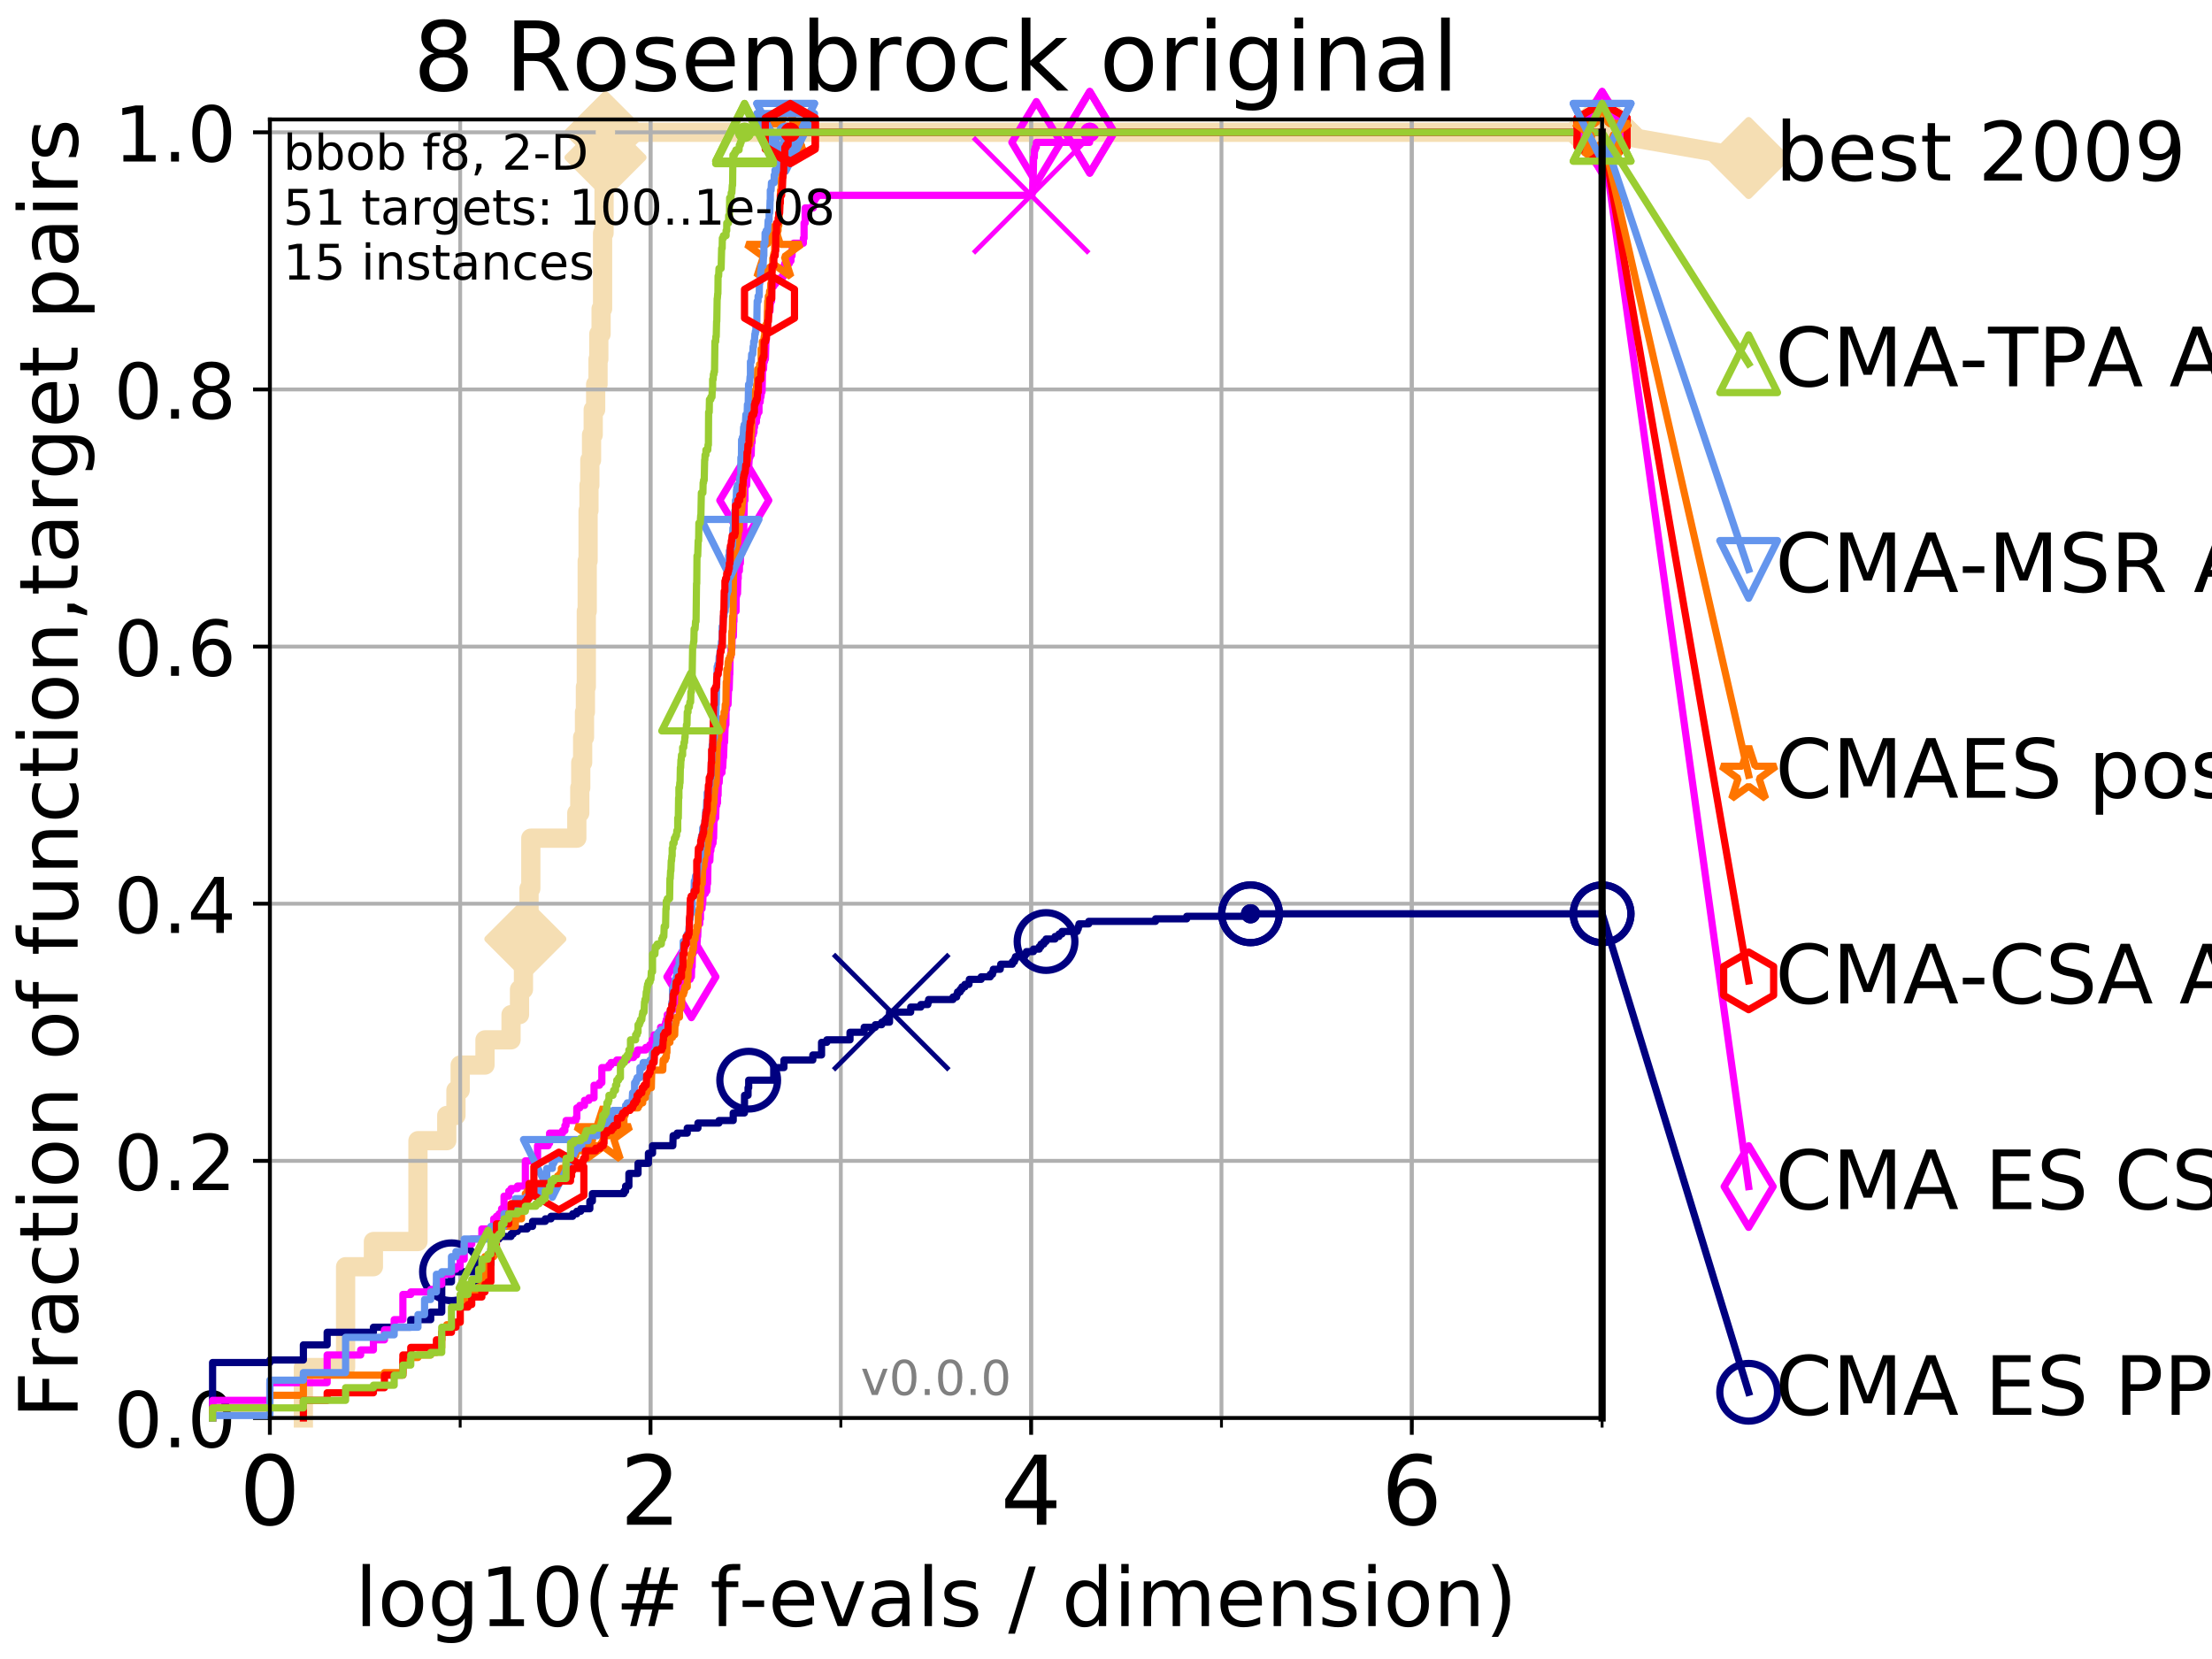 <?xml version="1.0" encoding="utf-8" standalone="no"?>
<!DOCTYPE svg PUBLIC "-//W3C//DTD SVG 1.1//EN"
  "http://www.w3.org/Graphics/SVG/1.1/DTD/svg11.dtd">
<!-- Created with matplotlib (http://matplotlib.org/) -->
<svg height="345pt" version="1.1" viewBox="0 0 460 345" width="460pt" xmlns="http://www.w3.org/2000/svg" xmlns:xlink="http://www.w3.org/1999/xlink">
 <defs>
  <style type="text/css">
*{stroke-linecap:butt;stroke-linejoin:round;}
  </style>
 </defs>
 <g id="figure_1">
  <g id="patch_1">
   <path d="M 0 345.6 
L 460.8 345.6 
L 460.8 0 
L 0 0 
z
" style="fill:#ffffff;"/>
  </g>
  <g id="axes_1">
   <g id="patch_2">
    <path d="M 56.12 294.88 
L 333.168 294.88 
L 333.168 24.84 
L 56.12 24.84 
z
" style="fill:#ffffff;"/>
   </g>
   <g id="line2d_1">
    <path d="M 63.089 294.88 
L 63.089 284.395 
L 71.87 284.395 
L 71.87 263.425 
L 77.653 263.425 
L 77.653 258.183 
L 86.918 258.183 
L 86.918 237.213 
L 92.905 237.213 
L 92.905 231.97 
L 94.817 231.97 
L 94.817 226.728 
L 95.698 226.728 
L 95.698 221.485 
L 100.857 221.485 
L 100.857 216.243 
L 106.272 216.243 
L 106.272 211 
L 108.037 211 
L 108.037 205.758 
L 108.856 205.758 
L 108.856 200.515 
L 109.251 200.515 
L 109.251 195.273 
L 110.015 195.273 
L 110.015 184.788 
L 110.385 184.788 
L 110.385 174.303 
L 119.951 174.303 
L 119.951 169.061 
L 120.569 169.061 
L 120.569 163.818 
L 120.77 163.818 
L 120.77 158.576 
L 121.165 158.576 
L 121.165 153.333 
L 121.551 153.333 
L 121.551 148.091 
L 121.741 148.091 
L 121.741 142.848 
L 121.929 142.848 
L 121.929 127.121 
L 122.115 127.121 
L 122.115 116.636 
L 122.299 116.636 
L 122.299 106.151 
L 122.481 106.151 
L 122.481 100.908 
L 122.661 100.908 
L 122.661 95.666 
L 123.015 95.666 
L 123.015 90.423 
L 123.362 90.423 
L 123.362 85.181 
L 123.87 85.181 
L 123.87 79.938 
L 124.364 79.938 
L 124.364 74.696 
L 124.525 74.696 
L 124.525 69.453 
L 125.001 69.453 
L 125.001 64.211 
L 125.31 64.211 
L 125.31 48.484 
L 125.615 48.484 
L 125.615 32.756 
L 125.913 32.756 
L 125.913 27.514 
L 333.168 27.514 
" style="fill:none;stroke:#f5deb3;stroke-linecap:square;stroke-width:4;"/>
   </g>
   <g id="line2d_2">
    <defs>
     <path d="M -0 7.778 
L 7.778 0 
L 0 -7.778 
L -7.778 -0 
z
" id="m99ded4c8a0" style="stroke:#f5deb3;stroke-linejoin:miter;stroke-width:1.5;"/>
    </defs>
    <g>
     <use style="fill:#f5deb3;stroke:#f5deb3;stroke-linejoin:miter;stroke-width:1.5;" x="109.251" xlink:href="#m99ded4c8a0" y="195.273"/>
     <use style="fill:#f5deb3;stroke:#f5deb3;stroke-linejoin:miter;stroke-width:1.5;" x="125.913" xlink:href="#m99ded4c8a0" y="32.756"/>
     <use style="fill:#f5deb3;stroke:#f5deb3;stroke-linejoin:miter;stroke-width:1.5;" x="125.913" xlink:href="#m99ded4c8a0" y="27.514"/>
     <use style="fill:#f5deb3;stroke:#f5deb3;stroke-linejoin:miter;stroke-width:1.5;" x="125.913" xlink:href="#m99ded4c8a0" y="27.514"/>
     <use style="fill:#f5deb3;stroke:#f5deb3;stroke-linejoin:miter;stroke-width:1.5;" x="333.168" xlink:href="#m99ded4c8a0" y="27.514"/>
    </g>
   </g>
   <g id="line2d_3">
    <path style="fill:none;stroke:#f5deb3;stroke-linecap:square;stroke-width:4;"/>
    <g/>
   </g>
   <g id="line2d_4">
    <path d="M 333.168 27.514 
L 363.643 32.861 
" style="fill:none;stroke:#f5deb3;stroke-linecap:square;stroke-width:4;"/>
    <g>
     <use style="fill:#f5deb3;stroke:#f5deb3;stroke-linejoin:miter;stroke-width:1.5;" x="333.168" xlink:href="#m99ded4c8a0" y="27.514"/>
     <use style="fill:#f5deb3;stroke:#f5deb3;stroke-linejoin:miter;stroke-width:1.5;" x="363.643" xlink:href="#m99ded4c8a0" y="32.861"/>
    </g>
   </g>
   <g id="matplotlib.axis_1">
    <g id="xtick_1">
     <g id="line2d_5">
      <path clip-path="url(#p1fc22d8a41)" d="M 56.12 294.88 
L 56.12 24.84 
" style="fill:none;stroke:#b0b0b0;stroke-linecap:square;stroke-width:0.8;"/>
     </g>
     <g id="line2d_6">
      <defs>
       <path d="M 0 0 
L 0 3.5 
" id="m3591e67dd2" style="stroke:#000000;stroke-width:0.8;"/>
      </defs>
      <g>
       <use style="stroke:#000000;stroke-width:0.8;" x="56.12" xlink:href="#m3591e67dd2" y="294.88"/>
      </g>
     </g>
     <g id="text_1">
      <!-- 0 -->
      <defs>
       <path d="M 31.781 66.406 
Q 24.172 66.406 20.328 58.906 
Q 16.5 51.422 16.5 36.375 
Q 16.5 21.391 20.328 13.891 
Q 24.172 6.391 31.781 6.391 
Q 39.453 6.391 43.281 13.891 
Q 47.125 21.391 47.125 36.375 
Q 47.125 51.422 43.281 58.906 
Q 39.453 66.406 31.781 66.406 
z
M 31.781 74.219 
Q 44.047 74.219 50.516 64.516 
Q 56.984 54.828 56.984 36.375 
Q 56.984 17.969 50.516 8.266 
Q 44.047 -1.422 31.781 -1.422 
Q 19.531 -1.422 13.062 8.266 
Q 6.594 17.969 6.594 36.375 
Q 6.594 54.828 13.062 64.516 
Q 19.531 74.219 31.781 74.219 
z
" id="DejaVuSans-30"/>
      </defs>
      <g transform="translate(49.758 317.077)scale(0.2 -0.2)">
       <use xlink:href="#DejaVuSans-30"/>
      </g>
     </g>
    </g>
    <g id="xtick_2">
     <g id="line2d_7">
      <path clip-path="url(#p1fc22d8a41)" d="M 135.277 294.88 
L 135.277 24.84 
" style="fill:none;stroke:#b0b0b0;stroke-linecap:square;stroke-width:0.8;"/>
     </g>
     <g id="line2d_8">
      <g>
       <use style="stroke:#000000;stroke-width:0.8;" x="135.277" xlink:href="#m3591e67dd2" y="294.88"/>
      </g>
     </g>
     <g id="text_2">
      <!-- 2 -->
      <defs>
       <path d="M 19.188 8.297 
L 53.609 8.297 
L 53.609 0 
L 7.328 0 
L 7.328 8.297 
Q 12.938 14.109 22.625 23.891 
Q 32.328 33.688 34.812 36.531 
Q 39.547 41.844 41.422 45.531 
Q 43.312 49.219 43.312 52.781 
Q 43.312 58.594 39.234 62.25 
Q 35.156 65.922 28.609 65.922 
Q 23.969 65.922 18.812 64.312 
Q 13.672 62.703 7.812 59.422 
L 7.812 69.391 
Q 13.766 71.781 18.938 73 
Q 24.125 74.219 28.422 74.219 
Q 39.75 74.219 46.484 68.547 
Q 53.219 62.891 53.219 53.422 
Q 53.219 48.922 51.531 44.891 
Q 49.859 40.875 45.406 35.406 
Q 44.188 33.984 37.641 27.219 
Q 31.109 20.453 19.188 8.297 
z
" id="DejaVuSans-32"/>
      </defs>
      <g transform="translate(128.914 317.077)scale(0.2 -0.2)">
       <use xlink:href="#DejaVuSans-32"/>
      </g>
     </g>
    </g>
    <g id="xtick_3">
     <g id="line2d_9">
      <path clip-path="url(#p1fc22d8a41)" d="M 214.433 294.88 
L 214.433 24.84 
" style="fill:none;stroke:#b0b0b0;stroke-linecap:square;stroke-width:0.8;"/>
     </g>
     <g id="line2d_10">
      <g>
       <use style="stroke:#000000;stroke-width:0.8;" x="214.433" xlink:href="#m3591e67dd2" y="294.88"/>
      </g>
     </g>
     <g id="text_3">
      <!-- 4 -->
      <defs>
       <path d="M 37.797 64.312 
L 12.891 25.391 
L 37.797 25.391 
z
M 35.203 72.906 
L 47.609 72.906 
L 47.609 25.391 
L 58.016 25.391 
L 58.016 17.188 
L 47.609 17.188 
L 47.609 0 
L 37.797 0 
L 37.797 17.188 
L 4.891 17.188 
L 4.891 26.703 
z
" id="DejaVuSans-34"/>
      </defs>
      <g transform="translate(208.071 317.077)scale(0.2 -0.2)">
       <use xlink:href="#DejaVuSans-34"/>
      </g>
     </g>
    </g>
    <g id="xtick_4">
     <g id="line2d_11">
      <path clip-path="url(#p1fc22d8a41)" d="M 293.59 294.88 
L 293.59 24.84 
" style="fill:none;stroke:#b0b0b0;stroke-linecap:square;stroke-width:0.8;"/>
     </g>
     <g id="line2d_12">
      <g>
       <use style="stroke:#000000;stroke-width:0.8;" x="293.59" xlink:href="#m3591e67dd2" y="294.88"/>
      </g>
     </g>
     <g id="text_4">
      <!-- 6 -->
      <defs>
       <path d="M 33.016 40.375 
Q 26.375 40.375 22.484 35.828 
Q 18.609 31.297 18.609 23.391 
Q 18.609 15.531 22.484 10.953 
Q 26.375 6.391 33.016 6.391 
Q 39.656 6.391 43.531 10.953 
Q 47.406 15.531 47.406 23.391 
Q 47.406 31.297 43.531 35.828 
Q 39.656 40.375 33.016 40.375 
z
M 52.594 71.297 
L 52.594 62.312 
Q 48.875 64.062 45.094 64.984 
Q 41.312 65.922 37.594 65.922 
Q 27.828 65.922 22.672 59.328 
Q 17.531 52.734 16.797 39.406 
Q 19.672 43.656 24.016 45.922 
Q 28.375 48.188 33.594 48.188 
Q 44.578 48.188 50.953 41.516 
Q 57.328 34.859 57.328 23.391 
Q 57.328 12.156 50.688 5.359 
Q 44.047 -1.422 33.016 -1.422 
Q 20.359 -1.422 13.672 8.266 
Q 6.984 17.969 6.984 36.375 
Q 6.984 53.656 15.188 63.938 
Q 23.391 74.219 37.203 74.219 
Q 40.922 74.219 44.703 73.484 
Q 48.484 72.75 52.594 71.297 
z
" id="DejaVuSans-36"/>
      </defs>
      <g transform="translate(287.227 317.077)scale(0.2 -0.2)">
       <use xlink:href="#DejaVuSans-36"/>
      </g>
     </g>
    </g>
    <g id="xtick_5">
     <g id="line2d_13">
      <path clip-path="url(#p1fc22d8a41)" d="M 56.12 294.88 
L 56.12 24.84 
" style="fill:none;stroke:#b0b0b0;stroke-linecap:square;stroke-width:0.8;"/>
     </g>
     <g id="line2d_14">
      <defs>
       <path d="M 0 0 
L 0 2 
" id="m47ea0ad05b" style="stroke:#000000;stroke-width:0.6;"/>
      </defs>
      <g>
       <use style="stroke:#000000;stroke-width:0.6;" x="56.12" xlink:href="#m47ea0ad05b" y="294.88"/>
      </g>
     </g>
    </g>
    <g id="xtick_6">
     <g id="line2d_15">
      <path clip-path="url(#p1fc22d8a41)" d="M 95.698 294.88 
L 95.698 24.84 
" style="fill:none;stroke:#b0b0b0;stroke-linecap:square;stroke-width:0.8;"/>
     </g>
     <g id="line2d_16">
      <g>
       <use style="stroke:#000000;stroke-width:0.6;" x="95.698" xlink:href="#m47ea0ad05b" y="294.88"/>
      </g>
     </g>
    </g>
    <g id="xtick_7">
     <g id="line2d_17">
      <path clip-path="url(#p1fc22d8a41)" d="M 135.277 294.88 
L 135.277 24.84 
" style="fill:none;stroke:#b0b0b0;stroke-linecap:square;stroke-width:0.8;"/>
     </g>
     <g id="line2d_18">
      <g>
       <use style="stroke:#000000;stroke-width:0.6;" x="135.277" xlink:href="#m47ea0ad05b" y="294.88"/>
      </g>
     </g>
    </g>
    <g id="xtick_8">
     <g id="line2d_19">
      <path clip-path="url(#p1fc22d8a41)" d="M 174.855 294.88 
L 174.855 24.84 
" style="fill:none;stroke:#b0b0b0;stroke-linecap:square;stroke-width:0.8;"/>
     </g>
     <g id="line2d_20">
      <g>
       <use style="stroke:#000000;stroke-width:0.6;" x="174.855" xlink:href="#m47ea0ad05b" y="294.88"/>
      </g>
     </g>
    </g>
    <g id="xtick_9">
     <g id="line2d_21">
      <path clip-path="url(#p1fc22d8a41)" d="M 214.433 294.88 
L 214.433 24.84 
" style="fill:none;stroke:#b0b0b0;stroke-linecap:square;stroke-width:0.8;"/>
     </g>
     <g id="line2d_22">
      <g>
       <use style="stroke:#000000;stroke-width:0.6;" x="214.433" xlink:href="#m47ea0ad05b" y="294.88"/>
      </g>
     </g>
    </g>
    <g id="xtick_10">
     <g id="line2d_23">
      <path clip-path="url(#p1fc22d8a41)" d="M 254.011 294.88 
L 254.011 24.84 
" style="fill:none;stroke:#b0b0b0;stroke-linecap:square;stroke-width:0.8;"/>
     </g>
     <g id="line2d_24">
      <g>
       <use style="stroke:#000000;stroke-width:0.6;" x="254.011" xlink:href="#m47ea0ad05b" y="294.88"/>
      </g>
     </g>
    </g>
    <g id="xtick_11">
     <g id="line2d_25">
      <path clip-path="url(#p1fc22d8a41)" d="M 293.59 294.88 
L 293.59 24.84 
" style="fill:none;stroke:#b0b0b0;stroke-linecap:square;stroke-width:0.8;"/>
     </g>
     <g id="line2d_26">
      <g>
       <use style="stroke:#000000;stroke-width:0.6;" x="293.59" xlink:href="#m47ea0ad05b" y="294.88"/>
      </g>
     </g>
    </g>
    <g id="xtick_12">
     <g id="line2d_27">
      <path clip-path="url(#p1fc22d8a41)" d="M 333.168 294.88 
L 333.168 24.84 
" style="fill:none;stroke:#b0b0b0;stroke-linecap:square;stroke-width:0.8;"/>
     </g>
     <g id="line2d_28">
      <g>
       <use style="stroke:#000000;stroke-width:0.6;" x="333.168" xlink:href="#m47ea0ad05b" y="294.88"/>
      </g>
     </g>
    </g>
    <g id="text_5">
     <!-- log10(# f-evals / dimension) -->
     <defs>
      <path d="M 9.422 75.984 
L 18.406 75.984 
L 18.406 0 
L 9.422 0 
z
" id="DejaVuSans-6c"/>
      <path d="M 30.609 48.391 
Q 23.391 48.391 19.188 42.75 
Q 14.984 37.109 14.984 27.297 
Q 14.984 17.484 19.156 11.844 
Q 23.344 6.203 30.609 6.203 
Q 37.797 6.203 41.984 11.859 
Q 46.188 17.531 46.188 27.297 
Q 46.188 37.016 41.984 42.703 
Q 37.797 48.391 30.609 48.391 
z
M 30.609 56 
Q 42.328 56 49.016 48.375 
Q 55.719 40.766 55.719 27.297 
Q 55.719 13.875 49.016 6.219 
Q 42.328 -1.422 30.609 -1.422 
Q 18.844 -1.422 12.172 6.219 
Q 5.516 13.875 5.516 27.297 
Q 5.516 40.766 12.172 48.375 
Q 18.844 56 30.609 56 
z
" id="DejaVuSans-6f"/>
      <path d="M 45.406 27.984 
Q 45.406 37.75 41.375 43.109 
Q 37.359 48.484 30.078 48.484 
Q 22.859 48.484 18.828 43.109 
Q 14.797 37.75 14.797 27.984 
Q 14.797 18.266 18.828 12.891 
Q 22.859 7.516 30.078 7.516 
Q 37.359 7.516 41.375 12.891 
Q 45.406 18.266 45.406 27.984 
z
M 54.391 6.781 
Q 54.391 -7.172 48.188 -13.984 
Q 42 -20.797 29.203 -20.797 
Q 24.469 -20.797 20.266 -20.094 
Q 16.062 -19.391 12.109 -17.922 
L 12.109 -9.188 
Q 16.062 -11.328 19.922 -12.344 
Q 23.781 -13.375 27.781 -13.375 
Q 36.625 -13.375 41.016 -8.766 
Q 45.406 -4.156 45.406 5.172 
L 45.406 9.625 
Q 42.625 4.781 38.281 2.391 
Q 33.938 0 27.875 0 
Q 17.828 0 11.672 7.656 
Q 5.516 15.328 5.516 27.984 
Q 5.516 40.672 11.672 48.328 
Q 17.828 56 27.875 56 
Q 33.938 56 38.281 53.609 
Q 42.625 51.219 45.406 46.391 
L 45.406 54.688 
L 54.391 54.688 
z
" id="DejaVuSans-67"/>
      <path d="M 12.406 8.297 
L 28.516 8.297 
L 28.516 63.922 
L 10.984 60.406 
L 10.984 69.391 
L 28.422 72.906 
L 38.281 72.906 
L 38.281 8.297 
L 54.391 8.297 
L 54.391 0 
L 12.406 0 
z
" id="DejaVuSans-31"/>
      <path d="M 31 75.875 
Q 24.469 64.656 21.281 53.656 
Q 18.109 42.672 18.109 31.391 
Q 18.109 20.125 21.312 9.062 
Q 24.516 -2 31 -13.188 
L 23.188 -13.188 
Q 15.875 -1.703 12.234 9.375 
Q 8.594 20.453 8.594 31.391 
Q 8.594 42.281 12.203 53.312 
Q 15.828 64.359 23.188 75.875 
z
" id="DejaVuSans-28"/>
      <path d="M 51.125 44 
L 36.922 44 
L 32.812 27.688 
L 47.125 27.688 
z
M 43.797 71.781 
L 38.719 51.516 
L 52.984 51.516 
L 58.109 71.781 
L 65.922 71.781 
L 60.891 51.516 
L 76.125 51.516 
L 76.125 44 
L 58.984 44 
L 54.984 27.688 
L 70.516 27.688 
L 70.516 20.219 
L 53.078 20.219 
L 48 0 
L 40.188 0 
L 45.219 20.219 
L 30.906 20.219 
L 25.875 0 
L 18.016 0 
L 23.094 20.219 
L 7.719 20.219 
L 7.719 27.688 
L 24.906 27.688 
L 29 44 
L 13.281 44 
L 13.281 51.516 
L 30.906 51.516 
L 35.891 71.781 
z
" id="DejaVuSans-23"/>
      <path id="DejaVuSans-20"/>
      <path d="M 37.109 75.984 
L 37.109 68.5 
L 28.516 68.5 
Q 23.688 68.5 21.797 66.547 
Q 19.922 64.594 19.922 59.516 
L 19.922 54.688 
L 34.719 54.688 
L 34.719 47.703 
L 19.922 47.703 
L 19.922 0 
L 10.891 0 
L 10.891 47.703 
L 2.297 47.703 
L 2.297 54.688 
L 10.891 54.688 
L 10.891 58.5 
Q 10.891 67.625 15.141 71.797 
Q 19.391 75.984 28.609 75.984 
z
" id="DejaVuSans-66"/>
      <path d="M 4.891 31.391 
L 31.203 31.391 
L 31.203 23.391 
L 4.891 23.391 
z
" id="DejaVuSans-2d"/>
      <path d="M 56.203 29.594 
L 56.203 25.203 
L 14.891 25.203 
Q 15.484 15.922 20.484 11.062 
Q 25.484 6.203 34.422 6.203 
Q 39.594 6.203 44.453 7.469 
Q 49.312 8.734 54.109 11.281 
L 54.109 2.781 
Q 49.266 0.734 44.188 -0.344 
Q 39.109 -1.422 33.891 -1.422 
Q 20.797 -1.422 13.156 6.188 
Q 5.516 13.812 5.516 26.812 
Q 5.516 40.234 12.766 48.109 
Q 20.016 56 32.328 56 
Q 43.359 56 49.781 48.891 
Q 56.203 41.797 56.203 29.594 
z
M 47.219 32.234 
Q 47.125 39.594 43.094 43.984 
Q 39.062 48.391 32.422 48.391 
Q 24.906 48.391 20.391 44.141 
Q 15.875 39.891 15.188 32.172 
z
" id="DejaVuSans-65"/>
      <path d="M 2.984 54.688 
L 12.5 54.688 
L 29.594 8.797 
L 46.688 54.688 
L 56.203 54.688 
L 35.688 0 
L 23.484 0 
z
" id="DejaVuSans-76"/>
      <path d="M 34.281 27.484 
Q 23.391 27.484 19.188 25 
Q 14.984 22.516 14.984 16.5 
Q 14.984 11.719 18.141 8.906 
Q 21.297 6.109 26.703 6.109 
Q 34.188 6.109 38.703 11.406 
Q 43.219 16.703 43.219 25.484 
L 43.219 27.484 
z
M 52.203 31.203 
L 52.203 0 
L 43.219 0 
L 43.219 8.297 
Q 40.141 3.328 35.547 0.953 
Q 30.953 -1.422 24.312 -1.422 
Q 15.922 -1.422 10.953 3.297 
Q 6 8.016 6 15.922 
Q 6 25.141 12.172 29.828 
Q 18.359 34.516 30.609 34.516 
L 43.219 34.516 
L 43.219 35.406 
Q 43.219 41.609 39.141 45 
Q 35.062 48.391 27.688 48.391 
Q 23 48.391 18.547 47.266 
Q 14.109 46.141 10.016 43.891 
L 10.016 52.203 
Q 14.938 54.109 19.578 55.047 
Q 24.219 56 28.609 56 
Q 40.484 56 46.344 49.844 
Q 52.203 43.703 52.203 31.203 
z
" id="DejaVuSans-61"/>
      <path d="M 44.281 53.078 
L 44.281 44.578 
Q 40.484 46.531 36.375 47.5 
Q 32.281 48.484 27.875 48.484 
Q 21.188 48.484 17.844 46.438 
Q 14.5 44.391 14.5 40.281 
Q 14.5 37.156 16.891 35.375 
Q 19.281 33.594 26.516 31.984 
L 29.594 31.297 
Q 39.156 29.25 43.188 25.516 
Q 47.219 21.781 47.219 15.094 
Q 47.219 7.469 41.188 3.016 
Q 35.156 -1.422 24.609 -1.422 
Q 20.219 -1.422 15.453 -0.562 
Q 10.688 0.297 5.422 2 
L 5.422 11.281 
Q 10.406 8.688 15.234 7.391 
Q 20.062 6.109 24.812 6.109 
Q 31.156 6.109 34.562 8.281 
Q 37.984 10.453 37.984 14.406 
Q 37.984 18.062 35.516 20.016 
Q 33.062 21.969 24.703 23.781 
L 21.578 24.516 
Q 13.234 26.266 9.516 29.906 
Q 5.812 33.547 5.812 39.891 
Q 5.812 47.609 11.281 51.797 
Q 16.75 56 26.812 56 
Q 31.781 56 36.172 55.266 
Q 40.578 54.547 44.281 53.078 
z
" id="DejaVuSans-73"/>
      <path d="M 25.391 72.906 
L 33.688 72.906 
L 8.297 -9.281 
L 0 -9.281 
z
" id="DejaVuSans-2f"/>
      <path d="M 45.406 46.391 
L 45.406 75.984 
L 54.391 75.984 
L 54.391 0 
L 45.406 0 
L 45.406 8.203 
Q 42.578 3.328 38.25 0.953 
Q 33.938 -1.422 27.875 -1.422 
Q 17.969 -1.422 11.734 6.484 
Q 5.516 14.406 5.516 27.297 
Q 5.516 40.188 11.734 48.094 
Q 17.969 56 27.875 56 
Q 33.938 56 38.25 53.625 
Q 42.578 51.266 45.406 46.391 
z
M 14.797 27.297 
Q 14.797 17.391 18.875 11.75 
Q 22.953 6.109 30.078 6.109 
Q 37.203 6.109 41.297 11.75 
Q 45.406 17.391 45.406 27.297 
Q 45.406 37.203 41.297 42.844 
Q 37.203 48.484 30.078 48.484 
Q 22.953 48.484 18.875 42.844 
Q 14.797 37.203 14.797 27.297 
z
" id="DejaVuSans-64"/>
      <path d="M 9.422 54.688 
L 18.406 54.688 
L 18.406 0 
L 9.422 0 
z
M 9.422 75.984 
L 18.406 75.984 
L 18.406 64.594 
L 9.422 64.594 
z
" id="DejaVuSans-69"/>
      <path d="M 52 44.188 
Q 55.375 50.25 60.062 53.125 
Q 64.75 56 71.094 56 
Q 79.641 56 84.281 50.016 
Q 88.922 44.047 88.922 33.016 
L 88.922 0 
L 79.891 0 
L 79.891 32.719 
Q 79.891 40.578 77.094 44.375 
Q 74.312 48.188 68.609 48.188 
Q 61.625 48.188 57.562 43.547 
Q 53.516 38.922 53.516 30.906 
L 53.516 0 
L 44.484 0 
L 44.484 32.719 
Q 44.484 40.625 41.703 44.406 
Q 38.922 48.188 33.109 48.188 
Q 26.219 48.188 22.156 43.531 
Q 18.109 38.875 18.109 30.906 
L 18.109 0 
L 9.078 0 
L 9.078 54.688 
L 18.109 54.688 
L 18.109 46.188 
Q 21.188 51.219 25.484 53.609 
Q 29.781 56 35.688 56 
Q 41.656 56 45.828 52.969 
Q 50 49.953 52 44.188 
z
" id="DejaVuSans-6d"/>
      <path d="M 54.891 33.016 
L 54.891 0 
L 45.906 0 
L 45.906 32.719 
Q 45.906 40.484 42.875 44.328 
Q 39.844 48.188 33.797 48.188 
Q 26.516 48.188 22.312 43.547 
Q 18.109 38.922 18.109 30.906 
L 18.109 0 
L 9.078 0 
L 9.078 54.688 
L 18.109 54.688 
L 18.109 46.188 
Q 21.344 51.125 25.703 53.562 
Q 30.078 56 35.797 56 
Q 45.219 56 50.047 50.172 
Q 54.891 44.344 54.891 33.016 
z
" id="DejaVuSans-6e"/>
      <path d="M 8.016 75.875 
L 15.828 75.875 
Q 23.141 64.359 26.781 53.312 
Q 30.422 42.281 30.422 31.391 
Q 30.422 20.453 26.781 9.375 
Q 23.141 -1.703 15.828 -13.188 
L 8.016 -13.188 
Q 14.5 -2 17.703 9.062 
Q 20.906 20.125 20.906 31.391 
Q 20.906 42.672 17.703 53.656 
Q 14.5 64.656 8.016 75.875 
z
" id="DejaVuSans-29"/>
     </defs>
     <g transform="translate(73.803 338.154)scale(0.17 -0.17)">
      <use xlink:href="#DejaVuSans-6c"/>
      <use x="27.783" xlink:href="#DejaVuSans-6f"/>
      <use x="88.965" xlink:href="#DejaVuSans-67"/>
      <use x="152.441" xlink:href="#DejaVuSans-31"/>
      <use x="216.064" xlink:href="#DejaVuSans-30"/>
      <use x="279.688" xlink:href="#DejaVuSans-28"/>
      <use x="318.701" xlink:href="#DejaVuSans-23"/>
      <use x="402.49" xlink:href="#DejaVuSans-20"/>
      <use x="434.277" xlink:href="#DejaVuSans-66"/>
      <use x="469.404" xlink:href="#DejaVuSans-2d"/>
      <use x="505.488" xlink:href="#DejaVuSans-65"/>
      <use x="567.012" xlink:href="#DejaVuSans-76"/>
      <use x="626.191" xlink:href="#DejaVuSans-61"/>
      <use x="687.471" xlink:href="#DejaVuSans-6c"/>
      <use x="715.254" xlink:href="#DejaVuSans-73"/>
      <use x="767.354" xlink:href="#DejaVuSans-20"/>
      <use x="799.141" xlink:href="#DejaVuSans-2f"/>
      <use x="832.832" xlink:href="#DejaVuSans-20"/>
      <use x="864.619" xlink:href="#DejaVuSans-64"/>
      <use x="928.096" xlink:href="#DejaVuSans-69"/>
      <use x="955.879" xlink:href="#DejaVuSans-6d"/>
      <use x="1053.291" xlink:href="#DejaVuSans-65"/>
      <use x="1114.814" xlink:href="#DejaVuSans-6e"/>
      <use x="1178.193" xlink:href="#DejaVuSans-73"/>
      <use x="1230.293" xlink:href="#DejaVuSans-69"/>
      <use x="1258.076" xlink:href="#DejaVuSans-6f"/>
      <use x="1319.258" xlink:href="#DejaVuSans-6e"/>
      <use x="1382.637" xlink:href="#DejaVuSans-29"/>
     </g>
    </g>
   </g>
   <g id="matplotlib.axis_2">
    <g id="ytick_1">
     <g id="line2d_29">
      <path clip-path="url(#p1fc22d8a41)" d="M 56.12 294.88 
L 333.168 294.88 
" style="fill:none;stroke:#b0b0b0;stroke-linecap:square;stroke-width:0.8;"/>
     </g>
     <g id="line2d_30">
      <defs>
       <path d="M 0 0 
L -3.5 0 
" id="m3af3870051" style="stroke:#000000;stroke-width:0.8;"/>
      </defs>
      <g>
       <use style="stroke:#000000;stroke-width:0.8;" x="56.12" xlink:href="#m3af3870051" y="294.88"/>
      </g>
     </g>
     <g id="text_6">
      <!-- 0.0 -->
      <defs>
       <path d="M 10.688 12.406 
L 21 12.406 
L 21 0 
L 10.688 0 
z
" id="DejaVuSans-2e"/>
      </defs>
      <g transform="translate(23.675 300.959)scale(0.16 -0.16)">
       <use xlink:href="#DejaVuSans-30"/>
       <use x="63.623" xlink:href="#DejaVuSans-2e"/>
       <use x="95.41" xlink:href="#DejaVuSans-30"/>
      </g>
     </g>
    </g>
    <g id="ytick_2">
     <g id="line2d_31">
      <path clip-path="url(#p1fc22d8a41)" d="M 56.12 241.407 
L 333.168 241.407 
" style="fill:none;stroke:#b0b0b0;stroke-linecap:square;stroke-width:0.8;"/>
     </g>
     <g id="line2d_32">
      <g>
       <use style="stroke:#000000;stroke-width:0.8;" x="56.12" xlink:href="#m3af3870051" y="241.407"/>
      </g>
     </g>
     <g id="text_7">
      <!-- 0.2 -->
      <g transform="translate(23.675 247.485)scale(0.16 -0.16)">
       <use xlink:href="#DejaVuSans-30"/>
       <use x="63.623" xlink:href="#DejaVuSans-2e"/>
       <use x="95.41" xlink:href="#DejaVuSans-32"/>
      </g>
     </g>
    </g>
    <g id="ytick_3">
     <g id="line2d_33">
      <path clip-path="url(#p1fc22d8a41)" d="M 56.12 187.933 
L 333.168 187.933 
" style="fill:none;stroke:#b0b0b0;stroke-linecap:square;stroke-width:0.8;"/>
     </g>
     <g id="line2d_34">
      <g>
       <use style="stroke:#000000;stroke-width:0.8;" x="56.12" xlink:href="#m3af3870051" y="187.933"/>
      </g>
     </g>
     <g id="text_8">
      <!-- 0.4 -->
      <g transform="translate(23.675 194.012)scale(0.16 -0.16)">
       <use xlink:href="#DejaVuSans-30"/>
       <use x="63.623" xlink:href="#DejaVuSans-2e"/>
       <use x="95.41" xlink:href="#DejaVuSans-34"/>
      </g>
     </g>
    </g>
    <g id="ytick_4">
     <g id="line2d_35">
      <path clip-path="url(#p1fc22d8a41)" d="M 56.12 134.46 
L 333.168 134.46 
" style="fill:none;stroke:#b0b0b0;stroke-linecap:square;stroke-width:0.8;"/>
     </g>
     <g id="line2d_36">
      <g>
       <use style="stroke:#000000;stroke-width:0.8;" x="56.12" xlink:href="#m3af3870051" y="134.46"/>
      </g>
     </g>
     <g id="text_9">
      <!-- 0.6 -->
      <g transform="translate(23.675 140.539)scale(0.16 -0.16)">
       <use xlink:href="#DejaVuSans-30"/>
       <use x="63.623" xlink:href="#DejaVuSans-2e"/>
       <use x="95.41" xlink:href="#DejaVuSans-36"/>
      </g>
     </g>
    </g>
    <g id="ytick_5">
     <g id="line2d_37">
      <path clip-path="url(#p1fc22d8a41)" d="M 56.12 80.987 
L 333.168 80.987 
" style="fill:none;stroke:#b0b0b0;stroke-linecap:square;stroke-width:0.8;"/>
     </g>
     <g id="line2d_38">
      <g>
       <use style="stroke:#000000;stroke-width:0.8;" x="56.12" xlink:href="#m3af3870051" y="80.987"/>
      </g>
     </g>
     <g id="text_10">
      <!-- 0.8 -->
      <defs>
       <path d="M 31.781 34.625 
Q 24.75 34.625 20.719 30.859 
Q 16.703 27.094 16.703 20.516 
Q 16.703 13.922 20.719 10.156 
Q 24.75 6.391 31.781 6.391 
Q 38.812 6.391 42.859 10.172 
Q 46.922 13.969 46.922 20.516 
Q 46.922 27.094 42.891 30.859 
Q 38.875 34.625 31.781 34.625 
z
M 21.922 38.812 
Q 15.578 40.375 12.031 44.719 
Q 8.5 49.078 8.5 55.328 
Q 8.5 64.062 14.719 69.141 
Q 20.953 74.219 31.781 74.219 
Q 42.672 74.219 48.875 69.141 
Q 55.078 64.062 55.078 55.328 
Q 55.078 49.078 51.531 44.719 
Q 48 40.375 41.703 38.812 
Q 48.828 37.156 52.797 32.312 
Q 56.781 27.484 56.781 20.516 
Q 56.781 9.906 50.312 4.234 
Q 43.844 -1.422 31.781 -1.422 
Q 19.734 -1.422 13.25 4.234 
Q 6.781 9.906 6.781 20.516 
Q 6.781 27.484 10.781 32.312 
Q 14.797 37.156 21.922 38.812 
z
M 18.312 54.391 
Q 18.312 48.734 21.844 45.562 
Q 25.391 42.391 31.781 42.391 
Q 38.141 42.391 41.719 45.562 
Q 45.312 48.734 45.312 54.391 
Q 45.312 60.062 41.719 63.234 
Q 38.141 66.406 31.781 66.406 
Q 25.391 66.406 21.844 63.234 
Q 18.312 60.062 18.312 54.391 
z
" id="DejaVuSans-38"/>
      </defs>
      <g transform="translate(23.675 87.066)scale(0.16 -0.16)">
       <use xlink:href="#DejaVuSans-30"/>
       <use x="63.623" xlink:href="#DejaVuSans-2e"/>
       <use x="95.41" xlink:href="#DejaVuSans-38"/>
      </g>
     </g>
    </g>
    <g id="ytick_6">
     <g id="line2d_39">
      <path clip-path="url(#p1fc22d8a41)" d="M 56.12 27.514 
L 333.168 27.514 
" style="fill:none;stroke:#b0b0b0;stroke-linecap:square;stroke-width:0.8;"/>
     </g>
     <g id="line2d_40">
      <g>
       <use style="stroke:#000000;stroke-width:0.8;" x="56.12" xlink:href="#m3af3870051" y="27.514"/>
      </g>
     </g>
     <g id="text_11">
      <!-- 1.0 -->
      <g transform="translate(23.675 33.592)scale(0.16 -0.16)">
       <use xlink:href="#DejaVuSans-31"/>
       <use x="63.623" xlink:href="#DejaVuSans-2e"/>
       <use x="95.41" xlink:href="#DejaVuSans-30"/>
      </g>
     </g>
    </g>
    <g id="text_12">
     <!-- Fraction of function,target pairs -->
     <defs>
      <path d="M 9.812 72.906 
L 51.703 72.906 
L 51.703 64.594 
L 19.672 64.594 
L 19.672 43.109 
L 48.578 43.109 
L 48.578 34.812 
L 19.672 34.812 
L 19.672 0 
L 9.812 0 
z
" id="DejaVuSans-46"/>
      <path d="M 41.109 46.297 
Q 39.594 47.172 37.812 47.578 
Q 36.031 48 33.891 48 
Q 26.266 48 22.188 43.047 
Q 18.109 38.094 18.109 28.812 
L 18.109 0 
L 9.078 0 
L 9.078 54.688 
L 18.109 54.688 
L 18.109 46.188 
Q 20.953 51.172 25.484 53.578 
Q 30.031 56 36.531 56 
Q 37.453 56 38.578 55.875 
Q 39.703 55.766 41.062 55.516 
z
" id="DejaVuSans-72"/>
      <path d="M 48.781 52.594 
L 48.781 44.188 
Q 44.969 46.297 41.141 47.344 
Q 37.312 48.391 33.406 48.391 
Q 24.656 48.391 19.812 42.844 
Q 14.984 37.312 14.984 27.297 
Q 14.984 17.281 19.812 11.734 
Q 24.656 6.203 33.406 6.203 
Q 37.312 6.203 41.141 7.25 
Q 44.969 8.297 48.781 10.406 
L 48.781 2.094 
Q 45.016 0.344 40.984 -0.531 
Q 36.969 -1.422 32.422 -1.422 
Q 20.062 -1.422 12.781 6.344 
Q 5.516 14.109 5.516 27.297 
Q 5.516 40.672 12.859 48.328 
Q 20.219 56 33.016 56 
Q 37.156 56 41.109 55.141 
Q 45.062 54.297 48.781 52.594 
z
" id="DejaVuSans-63"/>
      <path d="M 18.312 70.219 
L 18.312 54.688 
L 36.812 54.688 
L 36.812 47.703 
L 18.312 47.703 
L 18.312 18.016 
Q 18.312 11.328 20.141 9.422 
Q 21.969 7.516 27.594 7.516 
L 36.812 7.516 
L 36.812 0 
L 27.594 0 
Q 17.188 0 13.234 3.875 
Q 9.281 7.766 9.281 18.016 
L 9.281 47.703 
L 2.688 47.703 
L 2.688 54.688 
L 9.281 54.688 
L 9.281 70.219 
z
" id="DejaVuSans-74"/>
      <path d="M 8.5 21.578 
L 8.5 54.688 
L 17.484 54.688 
L 17.484 21.922 
Q 17.484 14.156 20.5 10.266 
Q 23.531 6.391 29.594 6.391 
Q 36.859 6.391 41.078 11.031 
Q 45.312 15.672 45.312 23.688 
L 45.312 54.688 
L 54.297 54.688 
L 54.297 0 
L 45.312 0 
L 45.312 8.406 
Q 42.047 3.422 37.719 1 
Q 33.406 -1.422 27.688 -1.422 
Q 18.266 -1.422 13.375 4.438 
Q 8.5 10.297 8.5 21.578 
z
M 31.109 56 
z
" id="DejaVuSans-75"/>
      <path d="M 11.719 12.406 
L 22.016 12.406 
L 22.016 4 
L 14.016 -11.625 
L 7.719 -11.625 
L 11.719 4 
z
" id="DejaVuSans-2c"/>
      <path d="M 18.109 8.203 
L 18.109 -20.797 
L 9.078 -20.797 
L 9.078 54.688 
L 18.109 54.688 
L 18.109 46.391 
Q 20.953 51.266 25.266 53.625 
Q 29.594 56 35.594 56 
Q 45.562 56 51.781 48.094 
Q 58.016 40.188 58.016 27.297 
Q 58.016 14.406 51.781 6.484 
Q 45.562 -1.422 35.594 -1.422 
Q 29.594 -1.422 25.266 0.953 
Q 20.953 3.328 18.109 8.203 
z
M 48.688 27.297 
Q 48.688 37.203 44.609 42.844 
Q 40.531 48.484 33.406 48.484 
Q 26.266 48.484 22.188 42.844 
Q 18.109 37.203 18.109 27.297 
Q 18.109 17.391 22.188 11.75 
Q 26.266 6.109 33.406 6.109 
Q 40.531 6.109 44.609 11.75 
Q 48.688 17.391 48.688 27.297 
z
" id="DejaVuSans-70"/>
     </defs>
     <g transform="translate(16.14 294.999)rotate(-90)scale(0.17 -0.17)">
      <use xlink:href="#DejaVuSans-46"/>
      <use x="57.41" xlink:href="#DejaVuSans-72"/>
      <use x="98.523" xlink:href="#DejaVuSans-61"/>
      <use x="159.803" xlink:href="#DejaVuSans-63"/>
      <use x="214.783" xlink:href="#DejaVuSans-74"/>
      <use x="253.992" xlink:href="#DejaVuSans-69"/>
      <use x="281.775" xlink:href="#DejaVuSans-6f"/>
      <use x="342.957" xlink:href="#DejaVuSans-6e"/>
      <use x="406.336" xlink:href="#DejaVuSans-20"/>
      <use x="438.123" xlink:href="#DejaVuSans-6f"/>
      <use x="499.305" xlink:href="#DejaVuSans-66"/>
      <use x="534.51" xlink:href="#DejaVuSans-20"/>
      <use x="566.297" xlink:href="#DejaVuSans-66"/>
      <use x="601.502" xlink:href="#DejaVuSans-75"/>
      <use x="664.881" xlink:href="#DejaVuSans-6e"/>
      <use x="728.26" xlink:href="#DejaVuSans-63"/>
      <use x="783.24" xlink:href="#DejaVuSans-74"/>
      <use x="822.449" xlink:href="#DejaVuSans-69"/>
      <use x="850.232" xlink:href="#DejaVuSans-6f"/>
      <use x="911.414" xlink:href="#DejaVuSans-6e"/>
      <use x="974.793" xlink:href="#DejaVuSans-2c"/>
      <use x="1006.58" xlink:href="#DejaVuSans-74"/>
      <use x="1045.789" xlink:href="#DejaVuSans-61"/>
      <use x="1107.068" xlink:href="#DejaVuSans-72"/>
      <use x="1148.166" xlink:href="#DejaVuSans-67"/>
      <use x="1211.643" xlink:href="#DejaVuSans-65"/>
      <use x="1273.166" xlink:href="#DejaVuSans-74"/>
      <use x="1312.375" xlink:href="#DejaVuSans-20"/>
      <use x="1344.162" xlink:href="#DejaVuSans-70"/>
      <use x="1407.639" xlink:href="#DejaVuSans-61"/>
      <use x="1468.918" xlink:href="#DejaVuSans-69"/>
      <use x="1496.701" xlink:href="#DejaVuSans-72"/>
      <use x="1537.814" xlink:href="#DejaVuSans-73"/>
     </g>
    </g>
   </g>
   <g id="line2d_41">
    <defs>
     <path d="M 0 1.5 
C 0.398 1.5 0.779 1.342 1.061 1.061 
C 1.342 0.779 1.5 0.398 1.5 0 
C 1.5 -0.398 1.342 -0.779 1.061 -1.061 
C 0.779 -1.342 0.398 -1.5 0 -1.5 
C -0.398 -1.5 -0.779 -1.342 -1.061 -1.061 
C -1.342 -0.779 -1.5 -0.398 -1.5 0 
C -1.5 0.398 -1.342 0.779 -1.061 1.061 
C -0.779 1.342 -0.398 1.5 0 1.5 
z
" id="m081fb8fc10" style="stroke:#f5deb3;"/>
    </defs>
    <g>
     <use style="fill:#f5deb3;stroke:#f5deb3;" x="125.913" xlink:href="#m081fb8fc10" y="27.514"/>
     <use style="fill:#f5deb3;stroke:#f5deb3;" x="125.913" xlink:href="#m081fb8fc10" y="27.514"/>
    </g>
   </g>
   <g id="line2d_42">
    <defs>
     <path d="M 0 1.5 
C 0.398 1.5 0.779 1.342 1.061 1.061 
C 1.342 0.779 1.5 0.398 1.5 0 
C 1.5 -0.398 1.342 -0.779 1.061 -1.061 
C 0.779 -1.342 0.398 -1.5 0 -1.5 
C -0.398 -1.5 -0.779 -1.342 -1.061 -1.061 
C -1.342 -0.779 -1.5 -0.398 -1.5 0 
C -1.5 0.398 -1.342 0.779 -1.061 1.061 
C -0.779 1.342 -0.398 1.5 0 1.5 
z
" id="m0f3f4d7adc" style="stroke:#000080;"/>
    </defs>
    <g>
     <use style="fill:#000080;stroke:#000080;" x="260.059" xlink:href="#m0f3f4d7adc" y="190.03"/>
     <use style="fill:#000080;stroke:#000080;" x="260.059" xlink:href="#m0f3f4d7adc" y="190.03"/>
    </g>
   </g>
   <g id="line2d_43">
    <path d="M 44.206 294.88 
L 44.206 283.347 
L 56.12 283.347 
L 56.12 282.822 
L 63.089 282.822 
L 63.089 279.677 
L 68.034 279.677 
L 68.034 277.056 
L 77.653 277.056 
L 77.653 276.007 
L 85.422 276.007 
L 85.422 274.434 
L 89.568 274.434 
L 89.568 272.862 
L 91.863 272.862 
L 91.863 266.571 
L 93.887 266.571 
L 93.887 264.474 
L 98.832 264.474 
L 98.832 262.901 
L 102.085 262.901 
L 102.085 259.755 
L 102.668 259.755 
L 102.668 257.658 
L 103.777 257.658 
L 103.777 257.134 
L 106.272 257.134 
L 106.272 256.61 
L 106.731 256.61 
L 106.731 256.086 
L 107.613 256.086 
L 107.613 255.561 
L 109.637 255.561 
L 109.637 255.037 
L 110.746 255.037 
L 110.746 253.989 
L 113.396 253.989 
L 113.396 253.464 
L 114.582 253.464 
L 114.582 252.94 
L 119.092 252.94 
L 119.092 252.416 
L 119.951 252.416 
L 119.951 251.892 
L 120.77 251.892 
L 120.77 251.367 
L 122.661 251.367 
L 122.661 249.795 
L 123.19 249.795 
L 123.19 248.222 
L 129.749 248.222 
L 129.749 247.698 
L 130.101 247.698 
L 130.101 246.649 
L 130.784 246.649 
L 130.784 244.028 
L 132.684 244.028 
L 132.684 241.931 
L 134.841 241.931 
L 134.841 239.834 
L 135.701 239.834 
L 135.701 238.261 
L 139.918 238.261 
L 139.983 236.164 
L 140.813 236.164 
L 140.813 235.64 
L 142.92 235.64 
L 142.92 234.592 
L 145.139 234.592 
L 145.139 233.543 
L 149.518 233.543 
L 149.518 233.019 
L 152.476 233.019 
L 152.476 231.446 
L 154.807 231.446 
L 154.834 227.776 
L 155.562 227.776 
L 155.562 226.204 
L 155.694 226.204 
L 155.694 224.631 
L 160.899 224.631 
L 160.899 222.01 
L 163.026 222.01 
L 163.026 220.437 
L 169.028 220.437 
L 169.028 219.388 
L 170.847 219.388 
L 170.847 216.767 
L 171.94 216.767 
L 171.94 216.243 
L 176.764 216.243 
L 176.764 214.67 
L 179.711 214.67 
L 179.711 213.622 
L 182.029 213.622 
L 182.029 213.097 
L 183.358 213.097 
L 183.358 212.573 
L 184.982 212.573 
L 184.982 210.476 
L 189.379 210.476 
L 189.387 209.428 
L 191.489 209.428 
L 191.489 208.903 
L 192.95 208.903 
L 192.95 208.379 
L 193.117 208.379 
L 193.117 207.855 
L 198.184 207.855 
L 198.184 207.331 
L 198.939 207.331 
L 198.939 206.806 
L 199.125 206.806 
L 199.125 206.282 
L 199.671 206.282 
L 199.671 205.758 
L 200.04 205.758 
L 200.04 205.234 
L 200.656 205.234 
L 200.656 204.709 
L 201.501 204.709 
L 201.577 203.661 
L 204.04 203.661 
L 204.04 203.137 
L 205.93 203.137 
L 205.93 202.612 
L 206.404 202.612 
L 206.404 202.088 
L 206.568 202.088 
L 206.568 201.564 
L 207.999 201.564 
L 208.109 200.515 
L 210.53 200.515 
L 210.53 199.991 
L 210.952 199.991 
L 210.952 199.467 
L 211.178 199.467 
L 211.178 198.943 
L 213.074 198.943 
L 213.074 198.418 
L 213.45 198.418 
L 213.45 197.894 
L 214.915 197.894 
L 214.915 197.37 
L 216.128 197.37 
L 216.128 196.846 
L 216.491 196.846 
L 216.491 196.321 
L 217.075 196.321 
L 217.075 195.797 
L 217.533 195.797 
L 217.533 195.273 
L 219.398 195.273 
L 219.398 194.749 
L 220.227 194.749 
L 220.227 194.224 
L 220.841 194.224 
L 220.841 193.7 
L 224.005 193.7 
L 224.005 193.176 
L 224.221 193.176 
L 224.221 192.652 
L 224.391 192.652 
L 224.391 192.127 
L 226.406 192.127 
L 226.406 191.603 
L 240.3 191.603 
L 240.3 191.079 
L 246.787 191.079 
L 246.787 190.555 
L 260.059 190.555 
L 260.059 190.03 
L 333.168 190.03 
L 333.168 190.03 
" style="fill:none;stroke:#000080;stroke-linecap:square;stroke-width:1.5;"/>
   </g>
   <g id="line2d_44">
    <defs>
     <path d="M 0 6 
C 1.591 6 3.117 5.368 4.243 4.243 
C 5.368 3.117 6 1.591 6 0 
C 6 -1.591 5.368 -3.117 4.243 -4.243 
C 3.117 -5.368 1.591 -6 0 -6 
C -1.591 -6 -3.117 -5.368 -4.243 -4.243 
C -5.368 -3.117 -6 -1.591 -6 0 
C -6 1.591 -5.368 3.117 -4.243 4.243 
C -3.117 5.368 -1.591 6 0 6 
z
" id="mb4acded919" style="stroke:#000080;stroke-width:1.5;"/>
    </defs>
    <g>
     <use style="fill:none;stroke:#000080;stroke-width:1.5;" x="93.887" xlink:href="#mb4acded919" y="264.474"/>
     <use style="fill:none;stroke:#000080;stroke-width:1.5;" x="155.694" xlink:href="#mb4acded919" y="224.631"/>
     <use style="fill:none;stroke:#000080;stroke-width:1.5;" x="217.533" xlink:href="#mb4acded919" y="195.797"/>
     <use style="fill:none;stroke:#000080;stroke-width:1.5;" x="260.059" xlink:href="#mb4acded919" y="190.03"/>
     <use style="fill:none;stroke:#000080;stroke-width:1.5;" x="260.059" xlink:href="#mb4acded919" y="190.03"/>
     <use style="fill:none;stroke:#000080;stroke-width:1.5;" x="333.168" xlink:href="#mb4acded919" y="190.03"/>
    </g>
   </g>
   <g id="line2d_45">
    <path style="fill:none;stroke:#000080;stroke-linecap:square;stroke-width:1.5;"/>
    <g/>
   </g>
   <g id="line2d_46">
    <path clip-path="url(#p1fc22d8a41)" d="M 185.336 210.476 
" style="fill:none;stroke:#000080;stroke-linecap:square;stroke-width:1.5;"/>
    <defs>
     <path d="M -12 12 
L 12 -12 
M -12 -12 
L 12 12 
" id="m3e90668235" style="stroke:#000080;"/>
    </defs>
    <g clip-path="url(#p1fc22d8a41)">
     <use style="fill:#000080;stroke:#000080;" x="185.336" xlink:href="#m3e90668235" y="210.476"/>
    </g>
   </g>
   <g id="line2d_47">
    <defs>
     <path d="M 0 1.5 
C 0.398 1.5 0.779 1.342 1.061 1.061 
C 1.342 0.779 1.5 0.398 1.5 0 
C 1.5 -0.398 1.342 -0.779 1.061 -1.061 
C 0.779 -1.342 0.398 -1.5 0 -1.5 
C -0.398 -1.5 -0.779 -1.342 -1.061 -1.061 
C -1.342 -0.779 -1.5 -0.398 -1.5 0 
C -1.5 0.398 -1.342 0.779 -1.061 1.061 
C -0.779 1.342 -0.398 1.5 0 1.5 
z
" id="m387c6648ac" style="stroke:#ff00ff;"/>
    </defs>
    <g>
     <use style="fill:#ff00ff;stroke:#ff00ff;" x="226.624" xlink:href="#m387c6648ac" y="27.514"/>
     <use style="fill:#ff00ff;stroke:#ff00ff;" x="226.624" xlink:href="#m387c6648ac" y="27.514"/>
    </g>
   </g>
   <g id="line2d_48">
    <path d="M 44.206 294.88 
L 44.206 291.21 
L 56.12 291.21 
L 56.12 287.541 
L 68.034 287.541 
L 68.034 281.774 
L 75.004 281.774 
L 75.004 280.725 
L 77.653 280.725 
L 77.653 278.628 
L 79.949 278.628 
L 79.949 276.531 
L 81.973 276.531 
L 81.973 274.434 
L 83.784 274.434 
L 83.784 269.192 
L 85.422 269.192 
L 85.422 268.668 
L 89.568 268.668 
L 89.568 268.143 
L 90.753 268.143 
L 90.753 267.095 
L 91.863 267.095 
L 91.863 264.998 
L 93.887 264.998 
L 93.887 263.949 
L 94.817 263.949 
L 94.817 263.425 
L 95.698 263.425 
L 95.698 261.852 
L 96.537 261.852 
L 96.537 258.707 
L 98.101 258.707 
L 98.101 257.658 
L 100.208 257.658 
L 100.208 255.561 
L 102.668 255.561 
L 102.668 253.464 
L 103.231 253.464 
L 103.231 252.94 
L 103.777 252.94 
L 103.777 252.416 
L 104.306 252.416 
L 104.306 251.367 
L 104.819 251.367 
L 104.819 248.746 
L 105.802 248.746 
L 105.802 247.698 
L 106.272 247.698 
L 106.272 247.173 
L 107.613 247.173 
L 107.613 246.649 
L 109.251 246.649 
L 109.251 241.407 
L 111.448 241.407 
L 111.448 240.882 
L 111.788 240.882 
L 111.788 238.261 
L 113.999 238.261 
L 113.999 237.737 
L 114.293 237.737 
L 114.293 235.64 
L 116.984 235.64 
L 116.984 235.116 
L 117.475 235.116 
L 117.475 234.067 
L 117.716 234.067 
L 117.716 233.019 
L 119.74 233.019 
L 119.74 232.495 
L 119.951 232.495 
L 119.951 230.398 
L 120.569 230.398 
L 120.569 229.873 
L 121.551 229.873 
L 121.551 228.825 
L 122.481 228.825 
L 122.481 228.301 
L 123.533 228.301 
L 123.533 225.679 
L 124.685 225.679 
L 124.685 225.155 
L 125.156 225.155 
L 125.156 222.01 
L 126.639 222.01 
L 126.639 221.485 
L 127.06 221.485 
L 127.06 220.961 
L 128.264 220.961 
L 128.264 220.437 
L 130.446 220.437 
L 130.446 219.913 
L 131.76 219.913 
L 131.76 219.388 
L 132.382 219.388 
L 132.382 218.864 
L 132.584 218.864 
L 132.584 218.34 
L 134.304 218.34 
L 134.304 217.816 
L 135.104 217.816 
L 135.104 217.291 
L 135.532 217.291 
L 135.617 216.243 
L 135.951 216.243 
L 136.033 215.194 
L 137.377 215.194 
L 137.377 213.622 
L 138.267 213.622 
L 138.267 213.097 
L 138.41 213.097 
L 138.41 212.573 
L 138.553 212.573 
L 138.553 212.049 
L 138.765 212.049 
L 138.765 211 
L 139.317 211 
L 139.317 210.476 
L 139.587 210.476 
L 139.587 209.952 
L 140.114 209.952 
L 140.114 209.428 
L 140.813 209.428 
L 140.813 208.379 
L 141.121 208.379 
L 141.121 207.331 
L 141.364 207.331 
L 141.364 206.282 
L 141.663 206.282 
L 141.663 205.758 
L 141.957 205.758 
L 141.957 204.709 
L 142.189 204.709 
L 142.189 203.661 
L 143.516 203.661 
L 143.516 203.137 
L 143.78 203.137 
L 143.832 201.04 
L 143.936 201.04 
L 143.988 198.418 
L 144.091 198.418 
L 144.091 197.894 
L 144.397 197.894 
L 144.397 196.846 
L 144.797 196.846 
L 144.797 196.321 
L 144.945 196.321 
L 145.042 194.749 
L 145.091 194.749 
L 145.188 192.127 
L 145.522 192.127 
L 145.522 191.079 
L 145.664 191.079 
L 145.664 188.982 
L 145.99 188.982 
L 146.036 187.933 
L 146.127 187.933 
L 146.218 185.836 
L 146.667 185.836 
L 146.667 185.312 
L 146.975 185.312 
L 147.061 183.739 
L 147.148 183.739 
L 147.234 179.021 
L 147.615 179.021 
L 147.699 176.924 
L 147.824 176.924 
L 147.906 175.876 
L 148.07 175.876 
L 148.07 175.352 
L 148.273 175.352 
L 148.314 174.303 
L 148.394 174.303 
L 148.474 170.633 
L 148.553 170.633 
L 148.553 170.109 
L 148.829 170.109 
L 148.907 167.488 
L 149.062 167.488 
L 149.062 166.964 
L 149.215 166.964 
L 149.215 165.391 
L 149.33 165.391 
L 149.367 162.77 
L 149.556 162.77 
L 149.63 161.197 
L 149.742 161.197 
L 149.742 160.673 
L 150.145 160.673 
L 150.145 159.624 
L 150.289 159.624 
L 150.396 157.527 
L 150.467 157.527 
L 150.574 154.382 
L 150.679 154.382 
L 150.784 151.236 
L 150.819 151.236 
L 150.819 150.712 
L 150.957 150.712 
L 150.992 147.566 
L 151.095 147.566 
L 151.095 146.518 
L 151.4 146.518 
L 151.501 143.372 
L 151.634 143.372 
L 151.734 140.227 
L 151.766 140.227 
L 151.832 136.557 
L 151.995 136.557 
L 152.028 134.984 
L 152.189 134.984 
L 152.253 132.363 
L 152.508 132.363 
L 152.571 129.218 
L 152.633 129.218 
L 152.633 127.121 
L 153.066 127.121 
L 153.097 123.975 
L 153.188 123.975 
L 153.188 123.451 
L 153.369 123.451 
L 153.459 120.306 
L 153.518 120.306 
L 153.518 118.733 
L 153.754 118.733 
L 153.784 117.16 
L 153.958 117.16 
L 154.016 115.063 
L 154.274 115.063 
L 154.303 112.966 
L 154.388 112.966 
L 154.388 110.869 
L 154.501 110.869 
L 154.501 110.345 
L 154.668 110.345 
L 154.779 104.054 
L 154.917 104.054 
L 154.917 100.908 
L 155.27 100.908 
L 155.377 98.287 
L 155.483 98.287 
L 155.562 96.714 
L 155.72 96.714 
L 155.824 95.142 
L 155.954 95.142 
L 155.954 94.617 
L 156.21 94.617 
L 156.286 91.996 
L 156.412 91.996 
L 156.412 90.423 
L 156.637 90.423 
L 156.637 89.899 
L 156.785 89.899 
L 156.785 88.851 
L 156.908 88.851 
L 156.957 87.802 
L 157.294 87.802 
L 157.318 86.754 
L 157.437 86.754 
L 157.437 86.229 
L 157.555 86.229 
L 157.555 85.705 
L 157.835 85.705 
L 157.835 83.608 
L 158.087 83.608 
L 158.133 82.56 
L 158.246 82.56 
L 158.336 81.511 
L 158.47 81.511 
L 158.582 76.793 
L 158.78 76.793 
L 158.845 75.22 
L 158.976 75.22 
L 158.976 74.696 
L 159.169 74.696 
L 159.276 71.026 
L 159.319 71.026 
L 159.424 69.453 
L 159.467 69.453 
L 159.571 67.356 
L 159.634 67.356 
L 159.655 64.735 
L 160.107 64.735 
L 160.188 63.163 
L 160.228 63.163 
L 160.228 62.638 
L 160.448 62.638 
L 160.448 59.493 
L 160.938 59.493 
L 160.938 58.969 
L 161.338 58.969 
L 161.338 58.444 
L 161.675 58.444 
L 161.675 57.92 
L 162.681 57.92 
L 162.681 57.396 
L 163.009 57.396 
L 163.009 55.299 
L 163.197 55.299 
L 163.197 54.775 
L 164.168 54.775 
L 164.168 54.25 
L 164.485 54.25 
L 164.485 53.202 
L 164.703 53.202 
L 164.781 51.105 
L 165.026 51.105 
L 165.026 50.581 
L 167.063 50.581 
L 167.063 49.532 
L 167.211 49.532 
L 167.211 46.387 
L 167.437 46.387 
L 167.437 43.241 
L 169.125 43.241 
L 169.149 41.668 
L 169.457 41.668 
L 169.457 41.144 
L 169.795 41.144 
L 169.795 40.62 
L 214.602 40.62 
L 214.602 40.096 
L 214.735 40.096 
L 214.798 37.999 
L 214.849 37.999 
L 214.937 32.756 
L 215.087 32.756 
L 215.129 31.183 
L 215.277 31.183 
L 215.277 30.659 
L 215.501 30.659 
L 215.515 29.611 
L 226.589 29.611 
L 226.624 27.514 
L 333.168 27.514 
L 333.168 27.514 
" style="fill:none;stroke:#ff00ff;stroke-linecap:square;stroke-width:1.5;"/>
   </g>
   <g id="line2d_49">
    <defs>
     <path d="M -0 8.485 
L 5.091 0 
L 0 -8.485 
L -5.091 -0 
z
" id="m85fa7ffb84" style="stroke:#ff00ff;stroke-linejoin:miter;stroke-width:1.5;"/>
    </defs>
    <g>
     <use style="fill:none;stroke:#ff00ff;stroke-linejoin:miter;stroke-width:1.5;" x="143.78" xlink:href="#m85fa7ffb84" y="203.137"/>
     <use style="fill:none;stroke:#ff00ff;stroke-linejoin:miter;stroke-width:1.5;" x="154.779" xlink:href="#m85fa7ffb84" y="104.054"/>
     <use style="fill:none;stroke:#ff00ff;stroke-linejoin:miter;stroke-width:1.5;" x="215.515" xlink:href="#m85fa7ffb84" y="29.611"/>
     <use style="fill:none;stroke:#ff00ff;stroke-linejoin:miter;stroke-width:1.5;" x="226.624" xlink:href="#m85fa7ffb84" y="27.514"/>
     <use style="fill:none;stroke:#ff00ff;stroke-linejoin:miter;stroke-width:1.5;" x="226.624" xlink:href="#m85fa7ffb84" y="27.514"/>
     <use style="fill:none;stroke:#ff00ff;stroke-linejoin:miter;stroke-width:1.5;" x="333.168" xlink:href="#m85fa7ffb84" y="27.514"/>
    </g>
   </g>
   <g id="line2d_50">
    <path style="fill:none;stroke:#ff00ff;stroke-linecap:square;stroke-width:1.5;"/>
    <g/>
   </g>
   <g id="line2d_51">
    <path clip-path="url(#p1fc22d8a41)" d="M 214.433 40.62 
" style="fill:none;stroke:#ff00ff;stroke-linecap:square;stroke-width:1.5;"/>
    <defs>
     <path d="M -12 12 
L 12 -12 
M -12 -12 
L 12 12 
" id="m8406c9e348" style="stroke:#ff00ff;"/>
    </defs>
    <g clip-path="url(#p1fc22d8a41)">
     <use style="fill:#ff00ff;stroke:#ff00ff;" x="214.433" xlink:href="#m8406c9e348" y="40.62"/>
    </g>
   </g>
   <g id="line2d_52">
    <defs>
     <path d="M 0 1.5 
C 0.398 1.5 0.779 1.342 1.061 1.061 
C 1.342 0.779 1.5 0.398 1.5 0 
C 1.5 -0.398 1.342 -0.779 1.061 -1.061 
C 0.779 -1.342 0.398 -1.5 0 -1.5 
C -0.398 -1.5 -0.779 -1.342 -1.061 -1.061 
C -1.342 -0.779 -1.5 -0.398 -1.5 0 
C -1.5 0.398 -1.342 0.779 -1.061 1.061 
C -0.779 1.342 -0.398 1.5 0 1.5 
z
" id="m221f7301c0" style="stroke:#ff7500;"/>
    </defs>
    <g>
     <use style="fill:#ff7500;stroke:#ff7500;" x="163.763" xlink:href="#m221f7301c0" y="27.514"/>
     <use style="fill:#ff7500;stroke:#ff7500;" x="163.763" xlink:href="#m221f7301c0" y="27.514"/>
    </g>
   </g>
   <g id="line2d_53">
    <path d="M 44.206 294.88 
L 44.206 292.783 
L 56.12 292.783 
L 56.12 290.162 
L 63.089 290.162 
L 63.089 285.968 
L 79.949 285.968 
L 79.949 285.444 
L 83.784 285.444 
L 83.784 282.822 
L 85.422 282.822 
L 85.422 282.298 
L 86.918 282.298 
L 86.918 281.774 
L 89.568 281.774 
L 89.568 281.25 
L 90.753 281.25 
L 90.753 280.201 
L 91.863 280.201 
L 91.863 277.056 
L 92.905 277.056 
L 92.905 275.483 
L 94.817 275.483 
L 94.817 274.959 
L 95.698 274.959 
L 95.698 270.765 
L 96.537 270.765 
L 96.537 270.24 
L 98.101 270.24 
L 98.101 269.192 
L 99.534 269.192 
L 99.534 267.619 
L 100.208 267.619 
L 100.208 267.095 
L 100.857 267.095 
L 100.857 261.328 
L 102.668 261.328 
L 102.668 257.134 
L 103.777 257.134 
L 103.777 255.037 
L 107.177 255.037 
L 107.177 253.464 
L 108.451 253.464 
L 108.451 251.367 
L 109.251 251.367 
L 109.251 248.222 
L 109.637 248.222 
L 109.637 247.698 
L 112.122 247.698 
L 112.122 247.173 
L 112.45 247.173 
L 112.45 246.649 
L 113.396 246.649 
L 113.396 246.125 
L 115.146 246.125 
L 115.146 245.601 
L 115.691 245.601 
L 115.691 245.076 
L 115.958 245.076 
L 115.958 244.552 
L 116.479 244.552 
L 116.479 244.028 
L 116.733 244.028 
L 116.733 242.979 
L 117.716 242.979 
L 117.716 241.931 
L 117.953 241.931 
L 117.953 240.882 
L 119.311 240.882 
L 119.311 240.358 
L 119.74 240.358 
L 119.74 239.31 
L 121.165 239.31 
L 121.165 238.261 
L 125.001 238.261 
L 125.001 237.737 
L 125.31 237.737 
L 125.31 237.213 
L 125.463 237.213 
L 125.463 236.164 
L 128.393 236.164 
L 128.393 235.116 
L 128.773 235.116 
L 128.773 234.592 
L 129.146 234.592 
L 129.146 234.067 
L 129.51 234.067 
L 129.51 233.543 
L 129.749 233.543 
L 129.749 231.97 
L 129.984 231.97 
L 129.984 231.446 
L 130.101 231.446 
L 130.101 230.922 
L 130.784 230.922 
L 130.784 230.398 
L 132.684 230.398 
L 132.684 229.873 
L 132.981 229.873 
L 132.981 229.349 
L 133.655 229.349 
L 133.655 228.301 
L 134.213 228.301 
L 134.213 227.252 
L 134.485 227.252 
L 134.485 226.728 
L 134.664 226.728 
L 134.664 226.204 
L 135.448 226.204 
L 135.532 222.534 
L 137.828 222.534 
L 137.902 220.437 
L 138.339 220.437 
L 138.339 219.913 
L 138.553 219.913 
L 138.624 218.864 
L 138.695 218.864 
L 138.695 216.767 
L 139.317 216.767 
L 139.317 215.719 
L 139.852 215.719 
L 139.852 215.194 
L 140.307 215.194 
L 140.371 213.097 
L 140.499 213.097 
L 140.499 212.573 
L 140.625 212.573 
L 140.688 211.525 
L 141.304 211.525 
L 141.304 209.952 
L 141.425 209.952 
L 141.425 209.428 
L 141.722 209.428 
L 141.781 206.806 
L 142.131 206.806 
L 142.131 206.282 
L 142.303 206.282 
L 142.303 205.758 
L 142.417 205.758 
L 142.417 205.234 
L 142.92 205.234 
L 142.92 203.137 
L 143.085 203.137 
L 143.085 201.04 
L 143.301 201.04 
L 143.409 199.991 
L 143.569 199.991 
L 143.675 198.418 
L 143.988 198.418 
L 143.988 197.37 
L 144.194 197.37 
L 144.296 195.273 
L 144.548 195.273 
L 144.598 194.224 
L 144.698 194.224 
L 144.698 193.7 
L 144.896 193.7 
L 144.896 192.652 
L 145.188 192.652 
L 145.236 189.506 
L 145.428 189.506 
L 145.428 188.982 
L 145.57 188.982 
L 145.664 185.836 
L 145.758 185.836 
L 145.758 183.739 
L 146.036 183.739 
L 146.127 180.594 
L 146.218 180.594 
L 146.218 180.07 
L 146.399 180.07 
L 146.399 179.021 
L 146.534 179.021 
L 146.623 177.449 
L 147.018 177.449 
L 147.105 175.876 
L 147.191 175.876 
L 147.277 174.827 
L 147.319 174.827 
L 147.319 174.303 
L 147.447 174.303 
L 147.447 172.73 
L 147.573 172.73 
L 147.657 171.158 
L 147.741 171.158 
L 147.741 170.633 
L 148.029 170.633 
L 148.111 169.061 
L 148.273 169.061 
L 148.354 166.964 
L 148.474 166.964 
L 148.514 164.867 
L 148.593 164.867 
L 148.672 163.294 
L 148.829 163.294 
L 148.829 162.77 
L 148.946 162.77 
L 149.023 159.1 
L 149.062 159.1 
L 149.139 155.43 
L 149.215 155.43 
L 149.292 153.857 
L 149.443 153.857 
L 149.518 152.285 
L 149.63 152.285 
L 149.63 151.76 
L 150.072 151.76 
L 150.072 151.236 
L 150.253 151.236 
L 150.325 149.139 
L 150.574 149.139 
L 150.574 148.091 
L 150.749 148.091 
L 150.819 146.518 
L 150.957 146.518 
L 151.026 141.8 
L 151.129 141.8 
L 151.163 139.178 
L 151.367 139.178 
L 151.434 137.606 
L 151.534 137.606 
L 151.534 137.081 
L 151.799 137.081 
L 151.799 136.557 
L 151.93 136.557 
L 151.93 136.033 
L 152.125 136.033 
L 152.189 131.315 
L 152.285 131.315 
L 152.349 128.169 
L 152.444 128.169 
L 152.539 119.257 
L 152.571 119.257 
L 152.602 115.587 
L 152.758 115.587 
L 152.82 114.539 
L 153.036 114.539 
L 153.066 113.49 
L 153.158 113.49 
L 153.158 112.966 
L 153.399 112.966 
L 153.429 111.393 
L 153.518 111.393 
L 153.548 110.345 
L 153.725 110.345 
L 153.784 108.248 
L 153.871 108.248 
L 153.958 106.675 
L 154.132 106.675 
L 154.132 106.151 
L 154.246 106.151 
L 154.331 104.578 
L 154.416 104.578 
L 154.472 103.005 
L 154.529 103.005 
L 154.557 99.336 
L 154.668 99.336 
L 154.668 97.763 
L 154.972 97.763 
L 154.972 96.714 
L 155.135 96.714 
L 155.135 95.666 
L 155.457 95.666 
L 155.536 93.045 
L 155.694 93.045 
L 155.694 92.52 
L 155.928 92.52 
L 155.954 91.472 
L 156.159 91.472 
L 156.185 89.899 
L 156.286 89.899 
L 156.387 85.705 
L 156.513 85.705 
L 156.612 83.608 
L 156.662 83.608 
L 156.711 82.035 
L 156.785 82.035 
L 156.785 81.511 
L 157.27 81.511 
L 157.366 79.938 
L 157.484 79.938 
L 157.555 76.793 
L 157.973 76.793 
L 157.973 75.744 
L 158.291 75.744 
L 158.291 72.599 
L 158.537 72.599 
L 158.537 71.026 
L 158.823 71.026 
L 158.932 69.978 
L 159.019 69.978 
L 159.04 67.881 
L 159.382 67.881 
L 159.382 67.356 
L 159.55 67.356 
L 159.655 62.638 
L 159.738 62.638 
L 159.779 61.59 
L 159.985 61.59 
L 160.046 60.541 
L 160.228 60.541 
L 160.288 58.969 
L 160.388 58.969 
L 160.468 56.347 
L 160.547 56.347 
L 160.547 55.299 
L 160.704 55.299 
L 160.704 53.726 
L 160.841 53.726 
L 160.938 52.678 
L 161.091 52.678 
L 161.11 50.056 
L 161.206 50.056 
L 161.206 49.532 
L 161.507 49.532 
L 161.507 48.484 
L 161.638 48.484 
L 161.638 47.959 
L 161.804 47.959 
L 161.804 46.911 
L 161.95 46.911 
L 162.059 44.29 
L 162.077 44.29 
L 162.167 42.193 
L 162.275 42.193 
L 162.31 39.571 
L 162.417 39.571 
L 162.523 36.95 
L 162.576 36.95 
L 162.628 34.853 
L 162.768 34.853 
L 162.768 33.805 
L 162.975 33.805 
L 162.975 33.28 
L 163.146 33.28 
L 163.146 31.183 
L 163.298 31.183 
L 163.298 29.611 
L 163.465 29.611 
L 163.465 29.086 
L 163.631 29.086 
L 163.631 28.562 
L 163.763 28.562 
L 163.763 27.514 
L 333.168 27.514 
L 333.168 27.514 
" style="fill:none;stroke:#ff7500;stroke-linecap:square;stroke-width:1.5;"/>
   </g>
   <g id="line2d_54">
    <defs>
     <path d="M 0 -6 
L -1.347 -1.854 
L -5.706 -1.854 
L -2.18 0.708 
L -3.527 4.854 
L -0 2.292 
L 3.527 4.854 
L 2.18 0.708 
L 5.706 -1.854 
L 1.347 -1.854 
z
" id="m95775b2c1e" style="stroke:#ff7500;stroke-linejoin:bevel;stroke-width:1.5;"/>
    </defs>
    <g>
     <use style="fill:none;stroke:#ff7500;stroke-linejoin:bevel;stroke-width:1.5;" x="125.463" xlink:href="#m95775b2c1e" y="236.164"/>
     <use style="fill:none;stroke:#ff7500;stroke-linejoin:bevel;stroke-width:1.5;" x="160.938" xlink:href="#m95775b2c1e" y="52.678"/>
     <use style="fill:none;stroke:#ff7500;stroke-linejoin:bevel;stroke-width:1.5;" x="163.763" xlink:href="#m95775b2c1e" y="27.514"/>
     <use style="fill:none;stroke:#ff7500;stroke-linejoin:bevel;stroke-width:1.5;" x="163.763" xlink:href="#m95775b2c1e" y="27.514"/>
     <use style="fill:none;stroke:#ff7500;stroke-linejoin:bevel;stroke-width:1.5;" x="163.763" xlink:href="#m95775b2c1e" y="27.514"/>
     <use style="fill:none;stroke:#ff7500;stroke-linejoin:bevel;stroke-width:1.5;" x="333.168" xlink:href="#m95775b2c1e" y="27.514"/>
    </g>
   </g>
   <g id="line2d_55">
    <path style="fill:none;stroke:#ff7500;stroke-linecap:square;stroke-width:1.5;"/>
    <g/>
   </g>
   <g id="line2d_56">
    <defs>
     <path d="M 0 1.5 
C 0.398 1.5 0.779 1.342 1.061 1.061 
C 1.342 0.779 1.5 0.398 1.5 0 
C 1.5 -0.398 1.342 -0.779 1.061 -1.061 
C 0.779 -1.342 0.398 -1.5 0 -1.5 
C -0.398 -1.5 -0.779 -1.342 -1.061 -1.061 
C -1.342 -0.779 -1.5 -0.398 -1.5 0 
C -1.5 0.398 -1.342 0.779 -1.061 1.061 
C -0.779 1.342 -0.398 1.5 0 1.5 
z
" id="mb41ed4032e" style="stroke:#6495ed;"/>
    </defs>
    <g>
     <use style="fill:#6495ed;stroke:#6495ed;" x="163.382" xlink:href="#mb41ed4032e" y="27.514"/>
     <use style="fill:#6495ed;stroke:#6495ed;" x="163.382" xlink:href="#mb41ed4032e" y="27.514"/>
    </g>
   </g>
   <g id="line2d_57">
    <path d="M 44.206 294.88 
L 44.206 294.356 
L 56.12 294.356 
L 56.12 287.016 
L 63.089 287.016 
L 63.089 285.444 
L 71.87 285.444 
L 71.87 278.104 
L 79.949 278.104 
L 79.949 277.58 
L 81.973 277.58 
L 81.973 276.007 
L 86.918 276.007 
L 86.918 273.386 
L 88.294 273.386 
L 88.294 270.24 
L 89.568 270.24 
L 89.568 268.668 
L 90.753 268.668 
L 90.753 264.998 
L 91.863 264.998 
L 91.863 264.474 
L 93.887 264.474 
L 93.887 261.328 
L 94.817 261.328 
L 94.817 260.28 
L 96.537 260.28 
L 96.537 257.658 
L 102.085 257.658 
L 102.085 255.037 
L 104.819 255.037 
L 104.819 252.416 
L 106.731 252.416 
L 106.731 251.367 
L 107.177 251.367 
L 107.177 249.27 
L 109.637 249.27 
L 109.637 248.746 
L 111.101 248.746 
L 111.101 248.222 
L 112.45 248.222 
L 112.45 246.649 
L 112.771 246.649 
L 112.771 246.125 
L 113.396 246.125 
L 113.396 245.076 
L 113.7 245.076 
L 113.7 242.979 
L 114.866 242.979 
L 114.866 241.931 
L 115.146 241.931 
L 115.146 241.407 
L 115.421 241.407 
L 115.421 240.882 
L 116.733 240.882 
L 116.733 240.358 
L 118.645 240.358 
L 118.645 239.834 
L 119.311 239.834 
L 119.311 238.785 
L 120.569 238.785 
L 120.569 238.261 
L 120.969 238.261 
L 120.969 237.213 
L 122.299 237.213 
L 122.299 236.164 
L 124.201 236.164 
L 124.201 235.64 
L 125.913 235.64 
L 125.913 234.067 
L 126.207 234.067 
L 126.207 233.019 
L 127.06 233.019 
L 127.06 231.97 
L 127.335 231.97 
L 127.335 231.446 
L 127.471 231.446 
L 127.471 230.922 
L 130.101 230.922 
L 130.101 229.873 
L 130.446 229.873 
L 130.446 229.349 
L 131.441 229.349 
L 131.548 227.252 
L 131.97 227.252 
L 131.97 225.155 
L 132.28 225.155 
L 132.28 224.631 
L 132.483 224.631 
L 132.483 224.107 
L 133.079 224.107 
L 133.079 222.01 
L 133.655 222.01 
L 133.75 220.961 
L 135.19 220.961 
L 135.19 220.437 
L 135.785 220.437 
L 135.785 218.864 
L 136.197 218.864 
L 136.197 218.34 
L 136.44 218.34 
L 136.44 217.291 
L 136.599 217.291 
L 136.599 215.194 
L 136.915 215.194 
L 136.915 214.67 
L 137.453 214.67 
L 137.453 214.146 
L 138.553 214.146 
L 138.624 213.097 
L 138.974 213.097 
L 139.043 211.525 
L 139.249 211.525 
L 139.317 210.476 
L 139.52 210.476 
L 139.52 209.952 
L 139.654 209.952 
L 139.72 208.379 
L 139.852 208.379 
L 139.852 205.758 
L 139.983 205.758 
L 139.983 205.234 
L 140.243 205.234 
L 140.243 204.709 
L 140.371 204.709 
L 140.435 203.661 
L 140.625 203.661 
L 140.625 203.137 
L 140.75 203.137 
L 140.75 201.564 
L 140.999 201.564 
L 140.999 201.04 
L 141.243 201.04 
L 141.243 199.467 
L 141.604 199.467 
L 141.604 198.943 
L 141.957 198.943 
L 141.957 197.894 
L 142.073 197.894 
L 142.073 195.797 
L 142.642 195.797 
L 142.698 194.749 
L 142.92 194.749 
L 142.92 194.224 
L 143.193 194.224 
L 143.301 192.652 
L 143.355 192.652 
L 143.355 191.079 
L 143.516 191.079 
L 143.569 190.03 
L 143.727 190.03 
L 143.727 189.506 
L 143.884 189.506 
L 143.936 186.361 
L 144.296 186.361 
L 144.397 183.215 
L 144.548 183.215 
L 144.648 182.167 
L 144.994 182.167 
L 145.091 180.594 
L 145.188 180.594 
L 145.284 179.021 
L 145.332 179.021 
L 145.332 177.973 
L 145.664 177.973 
L 145.711 176.4 
L 145.804 176.4 
L 145.897 173.779 
L 146.081 173.779 
L 146.127 172.206 
L 146.534 172.206 
L 146.578 170.633 
L 146.667 170.633 
L 146.756 168.536 
L 146.887 168.536 
L 146.975 166.439 
L 147.061 166.439 
L 147.061 164.867 
L 147.319 164.867 
L 147.404 163.294 
L 147.615 163.294 
L 147.615 161.721 
L 147.865 161.721 
L 147.947 158.051 
L 148.029 158.051 
L 148.111 154.906 
L 148.233 154.906 
L 148.273 153.857 
L 148.394 153.857 
L 148.394 153.333 
L 148.553 153.333 
L 148.553 152.285 
L 148.672 152.285 
L 148.672 150.188 
L 148.829 150.188 
L 148.907 146.518 
L 148.946 146.518 
L 149.023 142.324 
L 149.062 142.324 
L 149.139 138.654 
L 149.292 138.654 
L 149.292 138.13 
L 149.481 138.13 
L 149.556 136.557 
L 149.668 136.557 
L 149.742 135.509 
L 149.779 135.509 
L 149.779 134.984 
L 149.926 134.984 
L 150.036 133.412 
L 150.145 133.412 
L 150.181 130.266 
L 150.325 130.266 
L 150.432 128.169 
L 150.574 128.169 
L 150.609 127.121 
L 150.819 127.121 
L 150.854 126.072 
L 150.992 126.072 
L 151.095 123.451 
L 151.231 123.451 
L 151.231 122.927 
L 151.4 122.927 
L 151.468 119.257 
L 151.534 119.257 
L 151.534 115.587 
L 151.667 115.587 
L 151.667 114.539 
L 151.832 114.539 
L 151.832 114.015 
L 152.125 114.015 
L 152.125 113.49 
L 152.317 113.49 
L 152.413 109.821 
L 152.539 109.821 
L 152.571 107.724 
L 152.727 107.724 
L 152.82 106.151 
L 152.944 106.151 
L 152.944 104.054 
L 153.097 104.054 
L 153.158 101.957 
L 153.218 101.957 
L 153.218 101.433 
L 153.339 101.433 
L 153.339 100.908 
L 153.813 100.908 
L 153.813 99.336 
L 154.045 99.336 
L 154.074 95.142 
L 154.189 95.142 
L 154.217 91.472 
L 154.388 91.472 
L 154.388 90.948 
L 154.557 90.948 
L 154.64 88.851 
L 154.752 88.851 
L 154.752 88.326 
L 154.999 88.326 
L 155.108 86.229 
L 155.377 86.229 
L 155.43 84.132 
L 155.589 84.132 
L 155.668 79.938 
L 155.876 79.938 
L 155.98 78.366 
L 156.057 78.366 
L 156.057 75.22 
L 156.236 75.22 
L 156.312 73.647 
L 156.538 73.647 
L 156.612 72.075 
L 156.711 72.075 
L 156.736 71.026 
L 156.883 71.026 
L 156.981 69.453 
L 157.078 69.453 
L 157.078 68.929 
L 157.198 68.929 
L 157.198 67.881 
L 157.366 67.881 
L 157.46 62.638 
L 157.648 62.638 
L 157.648 61.59 
L 157.881 61.59 
L 157.927 58.969 
L 157.996 58.969 
L 157.996 58.444 
L 158.11 58.444 
L 158.201 56.347 
L 158.246 56.347 
L 158.336 55.299 
L 158.692 55.299 
L 158.78 53.202 
L 158.845 53.202 
L 158.867 50.581 
L 159.084 50.581 
L 159.105 48.484 
L 159.34 48.484 
L 159.34 47.959 
L 159.634 47.959 
L 159.738 45.862 
L 159.944 45.862 
L 159.944 44.29 
L 160.066 44.29 
L 160.147 41.668 
L 160.188 41.668 
L 160.188 39.571 
L 160.348 39.571 
L 160.428 37.999 
L 160.995 37.999 
L 160.995 36.426 
L 161.168 36.426 
L 161.168 35.377 
L 162.023 35.377 
L 162.059 33.805 
L 162.346 33.805 
L 162.346 32.232 
L 162.958 32.232 
L 162.958 29.611 
L 163.382 29.611 
L 163.382 27.514 
L 333.168 27.514 
L 333.168 27.514 
" style="fill:none;stroke:#6495ed;stroke-linecap:square;stroke-width:1.5;"/>
   </g>
   <g id="line2d_58">
    <defs>
     <path d="M -0 6 
L 6 -6 
L -6 -6 
z
" id="me25ffc755b" style="stroke:#6495ed;stroke-linejoin:miter;stroke-width:1.5;"/>
    </defs>
    <g>
     <use style="fill:none;stroke:#6495ed;stroke-linejoin:miter;stroke-width:1.5;" x="114.866" xlink:href="#me25ffc755b" y="242.979"/>
     <use style="fill:none;stroke:#6495ed;stroke-linejoin:miter;stroke-width:1.5;" x="151.832" xlink:href="#me25ffc755b" y="114.015"/>
     <use style="fill:none;stroke:#6495ed;stroke-linejoin:miter;stroke-width:1.5;" x="163.382" xlink:href="#me25ffc755b" y="29.611"/>
     <use style="fill:none;stroke:#6495ed;stroke-linejoin:miter;stroke-width:1.5;" x="163.382" xlink:href="#me25ffc755b" y="27.514"/>
     <use style="fill:none;stroke:#6495ed;stroke-linejoin:miter;stroke-width:1.5;" x="163.382" xlink:href="#me25ffc755b" y="27.514"/>
     <use style="fill:none;stroke:#6495ed;stroke-linejoin:miter;stroke-width:1.5;" x="333.168" xlink:href="#me25ffc755b" y="27.514"/>
    </g>
   </g>
   <g id="line2d_59">
    <path style="fill:none;stroke:#6495ed;stroke-linecap:square;stroke-width:1.5;"/>
    <g/>
   </g>
   <g id="line2d_60">
    <defs>
     <path d="M 0 1.5 
C 0.398 1.5 0.779 1.342 1.061 1.061 
C 1.342 0.779 1.5 0.398 1.5 0 
C 1.5 -0.398 1.342 -0.779 1.061 -1.061 
C 0.779 -1.342 0.398 -1.5 0 -1.5 
C -0.398 -1.5 -0.779 -1.342 -1.061 -1.061 
C -1.342 -0.779 -1.5 -0.398 -1.5 0 
C -1.5 0.398 -1.342 0.779 -1.061 1.061 
C -0.779 1.342 -0.398 1.5 0 1.5 
z
" id="maa79a7dede" style="stroke:#ff0000;"/>
    </defs>
    <g>
     <use style="fill:#ff0000;stroke:#ff0000;" x="164.343" xlink:href="#maa79a7dede" y="27.514"/>
     <use style="fill:#ff0000;stroke:#ff0000;" x="164.343" xlink:href="#maa79a7dede" y="27.514"/>
    </g>
   </g>
   <g id="line2d_61">
    <path d="M 63.089 294.88 
L 63.089 291.21 
L 68.034 291.21 
L 68.034 289.638 
L 77.653 289.638 
L 77.653 288.589 
L 79.949 288.589 
L 79.949 285.968 
L 83.784 285.968 
L 83.784 281.774 
L 85.422 281.774 
L 85.422 280.201 
L 90.753 280.201 
L 90.753 278.628 
L 91.863 278.628 
L 91.863 277.056 
L 93.887 277.056 
L 93.887 276.007 
L 94.817 276.007 
L 94.817 274.959 
L 95.698 274.959 
L 95.698 271.813 
L 97.337 271.813 
L 97.337 271.289 
L 98.101 271.289 
L 98.101 269.716 
L 100.208 269.716 
L 100.208 268.668 
L 100.857 268.668 
L 100.857 267.095 
L 101.482 267.095 
L 101.482 266.571 
L 102.085 266.571 
L 102.085 260.28 
L 102.668 260.28 
L 102.668 259.231 
L 103.231 259.231 
L 103.231 254.513 
L 105.802 254.513 
L 105.802 252.416 
L 106.272 252.416 
L 106.272 250.319 
L 109.251 250.319 
L 109.251 249.795 
L 109.637 249.795 
L 109.637 249.27 
L 110.015 249.27 
L 110.015 246.125 
L 116.22 246.125 
L 116.22 245.601 
L 118.645 245.601 
L 118.645 244.552 
L 118.87 244.552 
L 118.87 243.504 
L 119.092 243.504 
L 119.092 242.979 
L 120.969 242.979 
L 120.969 241.931 
L 121.165 241.931 
L 121.165 241.407 
L 121.359 241.407 
L 121.359 240.882 
L 121.741 240.882 
L 121.741 239.31 
L 123.87 239.31 
L 123.87 238.785 
L 124.844 238.785 
L 124.844 238.261 
L 125.463 238.261 
L 125.463 237.737 
L 125.615 237.737 
L 125.615 235.64 
L 126.207 235.64 
L 126.207 235.116 
L 127.198 235.116 
L 127.198 234.592 
L 127.606 234.592 
L 127.606 234.067 
L 128.393 234.067 
L 128.393 232.495 
L 129.268 232.495 
L 129.268 231.97 
L 129.51 231.97 
L 129.51 231.446 
L 130.101 231.446 
L 130.101 230.922 
L 131.006 230.922 
L 131.006 230.398 
L 131.548 230.398 
L 131.548 229.873 
L 131.76 229.873 
L 131.76 229.349 
L 132.177 229.349 
L 132.177 228.825 
L 132.483 228.825 
L 132.483 227.776 
L 132.883 227.776 
L 132.883 227.252 
L 133.466 227.252 
L 133.561 226.204 
L 133.937 226.204 
L 133.937 225.679 
L 134.395 225.679 
L 134.485 223.582 
L 134.929 223.582 
L 134.929 223.058 
L 135.19 223.058 
L 135.19 222.01 
L 135.617 222.01 
L 135.701 220.961 
L 136.033 220.961 
L 136.115 218.864 
L 136.52 218.864 
L 136.52 218.34 
L 137.604 218.34 
L 137.604 217.816 
L 137.828 217.816 
L 137.902 216.243 
L 137.975 216.243 
L 137.975 215.194 
L 138.267 215.194 
L 138.267 214.67 
L 138.905 214.67 
L 138.974 212.049 
L 139.112 212.049 
L 139.112 211.525 
L 139.317 211.525 
L 139.385 209.952 
L 139.72 209.952 
L 139.72 208.903 
L 139.918 208.903 
L 139.983 206.806 
L 140.114 206.806 
L 140.114 206.282 
L 140.499 206.282 
L 140.562 204.709 
L 140.625 204.709 
L 140.625 204.185 
L 141.06 204.185 
L 141.06 203.137 
L 141.722 203.137 
L 141.722 201.564 
L 141.899 201.564 
L 141.899 201.04 
L 142.015 201.04 
L 142.015 198.418 
L 142.246 198.418 
L 142.303 196.321 
L 142.698 196.321 
L 142.698 194.749 
L 143.139 194.749 
L 143.139 194.224 
L 143.301 194.224 
L 143.409 190.555 
L 143.462 190.555 
L 143.569 186.885 
L 143.727 186.885 
L 143.727 186.361 
L 144.245 186.361 
L 144.347 185.312 
L 144.748 185.312 
L 144.748 183.739 
L 144.896 183.739 
L 144.896 179.021 
L 145.139 179.021 
L 145.236 176.4 
L 145.57 176.4 
L 145.57 175.876 
L 145.711 175.876 
L 145.711 174.827 
L 145.851 174.827 
L 145.851 174.303 
L 145.99 174.303 
L 145.99 173.779 
L 146.173 173.779 
L 146.173 173.255 
L 146.309 173.255 
L 146.399 171.682 
L 146.534 171.682 
L 146.623 170.633 
L 146.667 170.633 
L 146.756 169.585 
L 146.8 169.585 
L 146.8 169.061 
L 146.931 169.061 
L 146.931 168.536 
L 147.061 168.536 
L 147.105 166.439 
L 147.234 166.439 
L 147.319 163.294 
L 147.447 163.294 
L 147.489 161.721 
L 147.699 161.721 
L 147.699 161.197 
L 147.824 161.197 
L 147.906 158.576 
L 147.988 158.576 
L 147.988 155.954 
L 148.192 155.954 
L 148.273 151.76 
L 148.314 151.76 
L 148.394 146.518 
L 148.514 146.518 
L 148.514 143.372 
L 148.79 143.372 
L 148.79 142.848 
L 148.985 142.848 
L 149.062 140.751 
L 149.1 140.751 
L 149.1 140.227 
L 149.367 140.227 
L 149.405 139.178 
L 149.556 139.178 
L 149.593 138.13 
L 149.668 138.13 
L 149.742 136.033 
L 149.779 136.033 
L 149.779 135.509 
L 149.963 135.509 
L 149.999 134.46 
L 150.217 134.46 
L 150.253 131.315 
L 150.36 131.315 
L 150.467 127.121 
L 150.538 127.121 
L 150.609 122.927 
L 150.749 122.927 
L 150.749 120.83 
L 150.888 120.83 
L 150.888 120.306 
L 151.095 120.306 
L 151.129 119.257 
L 151.4 119.257 
L 151.4 118.733 
L 151.534 118.733 
L 151.534 118.209 
L 151.667 118.209 
L 151.667 117.16 
L 151.799 117.16 
L 151.898 113.49 
L 152.028 113.49 
L 152.093 112.442 
L 152.157 112.442 
L 152.253 111.393 
L 152.789 111.393 
L 152.789 110.869 
L 152.913 110.869 
L 152.944 105.102 
L 153.429 105.102 
L 153.429 104.054 
L 153.842 104.054 
L 153.842 103.005 
L 154.303 103.005 
L 154.388 100.908 
L 154.501 100.908 
L 154.585 99.336 
L 154.668 99.336 
L 154.668 98.811 
L 154.807 98.811 
L 154.807 98.287 
L 154.972 98.287 
L 155.081 96.714 
L 155.296 96.714 
L 155.35 94.093 
L 155.483 94.093 
L 155.536 92.52 
L 155.72 92.52 
L 155.824 89.899 
L 155.876 89.899 
L 155.954 88.326 
L 156.006 88.326 
L 156.006 87.802 
L 156.185 87.802 
L 156.236 86.754 
L 156.362 86.754 
L 156.362 86.229 
L 156.736 86.229 
L 156.736 85.705 
L 156.883 85.705 
L 156.883 84.132 
L 157.029 84.132 
L 157.029 83.608 
L 157.27 83.608 
L 157.27 83.084 
L 157.46 83.084 
L 157.555 81.511 
L 157.695 81.511 
L 157.742 78.89 
L 158.201 78.89 
L 158.269 76.793 
L 158.47 76.793 
L 158.47 74.696 
L 158.692 74.696 
L 158.692 74.172 
L 158.867 74.172 
L 158.911 71.026 
L 159.212 71.026 
L 159.212 70.502 
L 159.361 70.502 
L 159.403 68.929 
L 159.53 68.929 
L 159.53 67.881 
L 159.655 67.881 
L 159.655 66.832 
L 159.8 66.832 
L 159.903 64.735 
L 160.005 64.735 
L 160.107 62.114 
L 160.488 62.114 
L 160.567 55.299 
L 160.918 55.299 
L 160.938 53.202 
L 161.206 53.202 
L 161.244 52.153 
L 161.32 52.153 
L 161.32 48.484 
L 161.47 48.484 
L 161.47 46.387 
L 161.804 46.387 
L 161.822 45.338 
L 161.932 45.338 
L 161.95 44.29 
L 162.131 44.29 
L 162.185 42.193 
L 162.275 42.193 
L 162.275 40.62 
L 162.541 40.62 
L 162.558 39.571 
L 162.681 39.571 
L 162.785 36.95 
L 162.82 36.95 
L 162.889 35.902 
L 162.958 35.902 
L 163.026 33.28 
L 163.095 33.28 
L 163.095 32.232 
L 163.213 32.232 
L 163.213 30.659 
L 163.499 30.659 
L 163.499 30.135 
L 163.893 30.135 
L 163.91 28.562 
L 164.263 28.562 
L 164.343 27.514 
L 333.168 27.514 
L 333.168 27.514 
" style="fill:none;stroke:#ff0000;stroke-linecap:square;stroke-width:1.5;"/>
   </g>
   <g id="line2d_62">
    <defs>
     <path d="M 0 -6 
L -5.196 -3 
L -5.196 3 
L -0 6 
L 5.196 3 
L 5.196 -3 
z
" id="m51b1ebfa79" style="stroke:#ff0000;stroke-linejoin:miter;stroke-width:1.5;"/>
    </defs>
    <g>
     <use style="fill:none;stroke:#ff0000;stroke-linejoin:miter;stroke-width:1.5;" x="116.22" xlink:href="#m51b1ebfa79" y="245.601"/>
     <use style="fill:none;stroke:#ff0000;stroke-linejoin:miter;stroke-width:1.5;" x="160.025" xlink:href="#m51b1ebfa79" y="63.163"/>
     <use style="fill:none;stroke:#ff0000;stroke-linejoin:miter;stroke-width:1.5;" x="164.343" xlink:href="#m51b1ebfa79" y="28.038"/>
     <use style="fill:none;stroke:#ff0000;stroke-linejoin:miter;stroke-width:1.5;" x="164.343" xlink:href="#m51b1ebfa79" y="27.514"/>
     <use style="fill:none;stroke:#ff0000;stroke-linejoin:miter;stroke-width:1.5;" x="333.168" xlink:href="#m51b1ebfa79" y="27.514"/>
    </g>
   </g>
   <g id="line2d_63">
    <path style="fill:none;stroke:#ff0000;stroke-linecap:square;stroke-width:1.5;"/>
    <g/>
   </g>
   <g id="line2d_64">
    <defs>
     <path d="M 0 1.5 
C 0.398 1.5 0.779 1.342 1.061 1.061 
C 1.342 0.779 1.5 0.398 1.5 0 
C 1.5 -0.398 1.342 -0.779 1.061 -1.061 
C 0.779 -1.342 0.398 -1.5 0 -1.5 
C -0.398 -1.5 -0.779 -1.342 -1.061 -1.061 
C -1.342 -0.779 -1.5 -0.398 -1.5 0 
C -1.5 0.398 -1.342 0.779 -1.061 1.061 
C -0.779 1.342 -0.398 1.5 0 1.5 
z
" id="m6ba940c571" style="stroke:#9acd32;"/>
    </defs>
    <g>
     <use style="fill:#9acd32;stroke:#9acd32;" x="154.834" xlink:href="#m6ba940c571" y="27.514"/>
     <use style="fill:#9acd32;stroke:#9acd32;" x="154.834" xlink:href="#m6ba940c571" y="27.514"/>
    </g>
   </g>
   <g id="line2d_65">
    <path d="M 44.206 294.88 
L 44.206 292.783 
L 63.089 292.783 
L 63.089 291.21 
L 71.87 291.21 
L 71.87 288.589 
L 77.653 288.589 
L 77.653 288.065 
L 81.973 288.065 
L 81.973 285.968 
L 83.784 285.968 
L 83.784 283.871 
L 85.422 283.871 
L 85.422 281.774 
L 89.568 281.774 
L 89.568 281.25 
L 91.863 281.25 
L 91.863 276.007 
L 93.887 276.007 
L 93.887 271.813 
L 95.698 271.813 
L 95.698 269.192 
L 97.337 269.192 
L 97.337 267.095 
L 98.101 267.095 
L 98.101 266.046 
L 99.534 266.046 
L 99.534 263.949 
L 100.208 263.949 
L 100.208 261.852 
L 101.482 261.852 
L 101.482 260.804 
L 102.085 260.804 
L 102.085 258.183 
L 103.231 258.183 
L 103.231 257.134 
L 103.777 257.134 
L 103.777 256.61 
L 104.306 256.61 
L 104.306 254.513 
L 104.819 254.513 
L 104.819 253.464 
L 105.802 253.464 
L 105.802 252.416 
L 107.613 252.416 
L 107.613 251.892 
L 109.251 251.892 
L 109.251 250.843 
L 111.448 250.843 
L 111.448 250.319 
L 112.122 250.319 
L 112.122 249.795 
L 112.771 249.795 
L 112.771 249.27 
L 113.396 249.27 
L 113.396 247.698 
L 114.293 247.698 
L 114.293 246.649 
L 114.582 246.649 
L 114.582 245.601 
L 115.146 245.601 
L 115.146 245.076 
L 117.716 245.076 
L 117.716 240.882 
L 118.645 240.882 
L 118.645 237.737 
L 119.311 237.737 
L 119.311 237.213 
L 120.77 237.213 
L 120.77 236.689 
L 121.551 236.689 
L 121.551 236.164 
L 121.741 236.164 
L 121.741 235.64 
L 121.929 235.64 
L 121.929 235.116 
L 123.362 235.116 
L 123.362 234.592 
L 124.844 234.592 
L 124.844 234.067 
L 125.001 234.067 
L 125.001 233.543 
L 125.156 233.543 
L 125.156 233.019 
L 125.31 233.019 
L 125.31 231.97 
L 125.765 231.97 
L 125.765 231.446 
L 126.061 231.446 
L 126.061 230.398 
L 126.207 230.398 
L 126.207 229.349 
L 126.496 229.349 
L 126.496 228.825 
L 126.639 228.825 
L 126.639 227.776 
L 127.471 227.776 
L 127.471 227.252 
L 127.606 227.252 
L 127.606 226.728 
L 128.004 226.728 
L 128.004 225.679 
L 128.264 225.679 
L 128.264 224.631 
L 128.648 224.631 
L 128.648 224.107 
L 129.023 224.107 
L 129.023 221.485 
L 129.39 221.485 
L 129.39 220.961 
L 129.867 220.961 
L 129.867 220.437 
L 129.984 220.437 
L 129.984 219.913 
L 130.446 219.913 
L 130.446 219.388 
L 130.784 219.388 
L 130.784 218.34 
L 131.116 218.34 
L 131.116 216.243 
L 132.177 216.243 
L 132.177 215.194 
L 132.483 215.194 
L 132.483 214.67 
L 132.684 214.67 
L 132.684 213.097 
L 132.981 213.097 
L 132.981 212.573 
L 133.177 212.573 
L 133.177 212.049 
L 133.466 212.049 
L 133.561 211 
L 133.655 211 
L 133.655 210.476 
L 133.937 210.476 
L 134.029 208.379 
L 134.121 208.379 
L 134.121 207.855 
L 134.304 207.855 
L 134.395 206.282 
L 134.485 206.282 
L 134.575 205.234 
L 134.664 205.234 
L 134.664 204.709 
L 134.841 204.709 
L 134.841 204.185 
L 135.19 204.185 
L 135.19 203.661 
L 135.362 203.661 
L 135.448 202.088 
L 135.701 202.088 
L 135.701 198.418 
L 136.197 198.418 
L 136.278 196.846 
L 136.679 196.846 
L 136.679 196.321 
L 137.529 196.321 
L 137.604 195.273 
L 137.828 195.273 
L 137.828 194.749 
L 138.049 194.749 
L 138.122 192.652 
L 138.41 192.652 
L 138.482 188.982 
L 138.553 188.982 
L 138.553 187.409 
L 138.765 187.409 
L 138.765 186.885 
L 139.249 186.885 
L 139.317 182.691 
L 139.385 182.691 
L 139.452 181.118 
L 139.52 181.118 
L 139.587 179.021 
L 139.654 179.021 
L 139.72 177.973 
L 139.786 177.973 
L 139.786 176.4 
L 139.918 176.4 
L 139.918 175.352 
L 140.178 175.352 
L 140.243 174.303 
L 140.499 174.303 
L 140.499 173.779 
L 140.688 173.779 
L 140.75 172.73 
L 140.937 172.73 
L 140.937 170.109 
L 141.06 170.109 
L 141.121 165.915 
L 141.182 165.915 
L 141.182 163.818 
L 141.304 163.818 
L 141.364 162.77 
L 141.425 162.77 
L 141.485 159.624 
L 141.544 159.624 
L 141.604 158.051 
L 141.663 158.051 
L 141.722 157.003 
L 141.957 157.003 
L 141.957 155.43 
L 142.189 155.43 
L 142.246 154.382 
L 142.36 154.382 
L 142.417 153.333 
L 142.474 153.333 
L 142.474 151.76 
L 142.698 151.76 
L 142.754 150.712 
L 142.865 150.712 
L 142.92 148.091 
L 143.085 148.091 
L 143.085 147.042 
L 143.355 147.042 
L 143.462 145.994 
L 143.622 145.994 
L 143.675 143.897 
L 143.78 143.897 
L 143.884 140.751 
L 143.936 140.751 
L 144.04 134.46 
L 144.143 134.46 
L 144.245 133.412 
L 144.296 133.412 
L 144.347 130.79 
L 144.548 130.79 
L 144.648 129.218 
L 144.748 129.218 
L 144.846 121.354 
L 144.896 121.354 
L 144.945 115.587 
L 145.091 115.587 
L 145.188 112.442 
L 145.284 112.442 
L 145.332 108.772 
L 145.617 108.772 
L 145.711 107.199 
L 145.758 107.199 
L 145.851 102.481 
L 146.173 102.481 
L 146.218 100.384 
L 146.309 100.384 
L 146.309 99.86 
L 146.444 99.86 
L 146.534 95.666 
L 146.578 95.666 
L 146.623 94.617 
L 146.8 94.617 
L 146.8 93.569 
L 147.191 93.569 
L 147.234 92.52 
L 147.319 92.52 
L 147.362 85.705 
L 147.489 85.705 
L 147.531 83.084 
L 147.824 83.084 
L 147.824 82.56 
L 148.07 82.56 
L 148.111 80.987 
L 148.192 80.987 
L 148.192 78.89 
L 148.314 78.89 
L 148.354 77.841 
L 148.474 77.841 
L 148.474 77.317 
L 148.593 77.317 
L 148.672 71.026 
L 148.829 71.026 
L 148.868 69.978 
L 148.946 69.978 
L 149.023 66.832 
L 149.062 66.832 
L 149.139 62.114 
L 149.177 62.114 
L 149.254 61.066 
L 149.292 61.066 
L 149.33 57.396 
L 149.443 57.396 
L 149.518 55.823 
L 149.963 55.823 
L 150.072 51.629 
L 150.181 51.629 
L 150.217 49.532 
L 150.432 49.532 
L 150.432 49.008 
L 150.992 49.008 
L 150.992 47.959 
L 151.129 47.959 
L 151.129 46.387 
L 151.501 46.387 
L 151.534 44.814 
L 151.701 44.814 
L 151.734 41.144 
L 152.028 41.144 
L 152.06 40.096 
L 152.189 40.096 
L 152.285 38.523 
L 152.349 38.523 
L 152.413 32.232 
L 152.758 32.232 
L 152.758 31.708 
L 153.036 31.708 
L 153.036 31.183 
L 153.696 31.183 
L 153.754 30.135 
L 153.958 30.135 
L 153.958 29.611 
L 154.132 29.611 
L 154.132 28.038 
L 154.834 28.038 
L 154.834 27.514 
L 333.168 27.514 
L 333.168 27.514 
" style="fill:none;stroke:#9acd32;stroke-linecap:square;stroke-width:1.5;"/>
   </g>
   <g id="line2d_66">
    <defs>
     <path d="M 0 -6 
L -6 6 
L 6 6 
z
" id="mfd6ce6f1ee" style="stroke:#9acd32;stroke-linejoin:miter;stroke-width:1.5;"/>
    </defs>
    <g>
     <use style="fill:none;stroke:#9acd32;stroke-linejoin:miter;stroke-width:1.5;" x="101.482" xlink:href="#mfd6ce6f1ee" y="261.852"/>
     <use style="fill:none;stroke:#9acd32;stroke-linejoin:miter;stroke-width:1.5;" x="143.622" xlink:href="#mfd6ce6f1ee" y="145.994"/>
     <use style="fill:none;stroke:#9acd32;stroke-linejoin:miter;stroke-width:1.5;" x="154.834" xlink:href="#mfd6ce6f1ee" y="28.038"/>
     <use style="fill:none;stroke:#9acd32;stroke-linejoin:miter;stroke-width:1.5;" x="154.834" xlink:href="#mfd6ce6f1ee" y="27.514"/>
     <use style="fill:none;stroke:#9acd32;stroke-linejoin:miter;stroke-width:1.5;" x="154.834" xlink:href="#mfd6ce6f1ee" y="27.514"/>
     <use style="fill:none;stroke:#9acd32;stroke-linejoin:miter;stroke-width:1.5;" x="333.168" xlink:href="#mfd6ce6f1ee" y="27.514"/>
    </g>
   </g>
   <g id="line2d_67">
    <path style="fill:none;stroke:#9acd32;stroke-linecap:square;stroke-width:1.5;"/>
    <g/>
   </g>
   <g id="line2d_68">
    <path d="M 333.168 190.03 
L 363.643 289.533 
" style="fill:none;stroke:#000080;stroke-linecap:square;stroke-width:1.5;"/>
    <g>
     <use style="fill:none;stroke:#000080;stroke-width:1.5;" x="333.168" xlink:href="#mb4acded919" y="190.03"/>
     <use style="fill:none;stroke:#000080;stroke-width:1.5;" x="363.643" xlink:href="#mb4acded919" y="289.533"/>
    </g>
   </g>
   <g id="line2d_69">
    <path d="M 333.168 27.514 
L 363.643 246.754 
" style="fill:none;stroke:#ff00ff;stroke-linecap:square;stroke-width:1.5;"/>
    <g>
     <use style="fill:none;stroke:#ff00ff;stroke-linejoin:miter;stroke-width:1.5;" x="333.168" xlink:href="#m85fa7ffb84" y="27.514"/>
     <use style="fill:none;stroke:#ff00ff;stroke-linejoin:miter;stroke-width:1.5;" x="363.643" xlink:href="#m85fa7ffb84" y="246.754"/>
    </g>
   </g>
   <g id="line2d_70">
    <path d="M 333.168 27.514 
L 363.643 203.975 
" style="fill:none;stroke:#ff0000;stroke-linecap:square;stroke-width:1.5;"/>
    <g>
     <use style="fill:none;stroke:#ff0000;stroke-linejoin:miter;stroke-width:1.5;" x="333.168" xlink:href="#m51b1ebfa79" y="27.514"/>
     <use style="fill:none;stroke:#ff0000;stroke-linejoin:miter;stroke-width:1.5;" x="363.643" xlink:href="#m51b1ebfa79" y="203.975"/>
    </g>
   </g>
   <g id="line2d_71">
    <path d="M 333.168 27.514 
L 363.643 161.197 
" style="fill:none;stroke:#ff7500;stroke-linecap:square;stroke-width:1.5;"/>
    <g>
     <use style="fill:none;stroke:#ff7500;stroke-linejoin:bevel;stroke-width:1.5;" x="333.168" xlink:href="#m95775b2c1e" y="27.514"/>
     <use style="fill:none;stroke:#ff7500;stroke-linejoin:bevel;stroke-width:1.5;" x="363.643" xlink:href="#m95775b2c1e" y="161.197"/>
    </g>
   </g>
   <g id="line2d_72">
    <path d="M 333.168 27.514 
L 363.643 118.418 
" style="fill:none;stroke:#6495ed;stroke-linecap:square;stroke-width:1.5;"/>
    <g>
     <use style="fill:none;stroke:#6495ed;stroke-linejoin:miter;stroke-width:1.5;" x="333.168" xlink:href="#me25ffc755b" y="27.514"/>
     <use style="fill:none;stroke:#6495ed;stroke-linejoin:miter;stroke-width:1.5;" x="363.643" xlink:href="#me25ffc755b" y="118.418"/>
    </g>
   </g>
   <g id="line2d_73">
    <path d="M 333.168 27.514 
L 363.643 75.64 
" style="fill:none;stroke:#9acd32;stroke-linecap:square;stroke-width:1.5;"/>
    <g>
     <use style="fill:none;stroke:#9acd32;stroke-linejoin:miter;stroke-width:1.5;" x="333.168" xlink:href="#mfd6ce6f1ee" y="27.514"/>
     <use style="fill:none;stroke:#9acd32;stroke-linejoin:miter;stroke-width:1.5;" x="363.643" xlink:href="#mfd6ce6f1ee" y="75.64"/>
    </g>
   </g>
   <g id="line2d_74">
    <path d="M 333.168 294.88 
L 333.168 27.514 
" style="fill:none;stroke:#000000;stroke-linecap:square;stroke-width:1.5;"/>
   </g>
   <g id="patch_3">
    <path d="M 56.12 294.88 
L 56.12 24.84 
" style="fill:none;stroke:#000000;stroke-linecap:square;stroke-linejoin:miter;stroke-width:0.8;"/>
   </g>
   <g id="patch_4">
    <path d="M 333.168 294.88 
L 333.168 24.84 
" style="fill:none;stroke:#000000;stroke-linecap:square;stroke-linejoin:miter;stroke-width:0.8;"/>
   </g>
   <g id="patch_5">
    <path d="M 56.12 294.88 
L 333.168 294.88 
" style="fill:none;stroke:#000000;stroke-linecap:square;stroke-linejoin:miter;stroke-width:0.8;"/>
   </g>
   <g id="patch_6">
    <path d="M 56.12 24.84 
L 333.168 24.84 
" style="fill:none;stroke:#000000;stroke-linecap:square;stroke-linejoin:miter;stroke-width:0.8;"/>
   </g>
   <g id="text_13">
    <!-- CMA ES PPM -->
    <defs>
     <path d="M 64.406 67.281 
L 64.406 56.891 
Q 59.422 61.531 53.781 63.812 
Q 48.141 66.109 41.797 66.109 
Q 29.297 66.109 22.656 58.469 
Q 16.016 50.828 16.016 36.375 
Q 16.016 21.969 22.656 14.328 
Q 29.297 6.688 41.797 6.688 
Q 48.141 6.688 53.781 8.984 
Q 59.422 11.281 64.406 15.922 
L 64.406 5.609 
Q 59.234 2.094 53.438 0.328 
Q 47.656 -1.422 41.219 -1.422 
Q 24.656 -1.422 15.125 8.703 
Q 5.609 18.844 5.609 36.375 
Q 5.609 53.953 15.125 64.078 
Q 24.656 74.219 41.219 74.219 
Q 47.75 74.219 53.531 72.484 
Q 59.328 70.75 64.406 67.281 
z
" id="DejaVuSans-43"/>
     <path d="M 9.812 72.906 
L 24.516 72.906 
L 43.109 23.297 
L 61.812 72.906 
L 76.516 72.906 
L 76.516 0 
L 66.891 0 
L 66.891 64.016 
L 48.094 14.016 
L 38.188 14.016 
L 19.391 64.016 
L 19.391 0 
L 9.812 0 
z
" id="DejaVuSans-4d"/>
     <path d="M 34.188 63.188 
L 20.797 26.906 
L 47.609 26.906 
z
M 28.609 72.906 
L 39.797 72.906 
L 67.578 0 
L 57.328 0 
L 50.688 18.703 
L 17.828 18.703 
L 11.188 0 
L 0.781 0 
z
" id="DejaVuSans-41"/>
     <path d="M 9.812 72.906 
L 55.906 72.906 
L 55.906 64.594 
L 19.672 64.594 
L 19.672 43.016 
L 54.391 43.016 
L 54.391 34.719 
L 19.672 34.719 
L 19.672 8.297 
L 56.781 8.297 
L 56.781 0 
L 9.812 0 
z
" id="DejaVuSans-45"/>
     <path d="M 53.516 70.516 
L 53.516 60.891 
Q 47.906 63.578 42.922 64.891 
Q 37.938 66.219 33.297 66.219 
Q 25.25 66.219 20.875 63.094 
Q 16.5 59.969 16.5 54.203 
Q 16.5 49.359 19.406 46.891 
Q 22.312 44.438 30.422 42.922 
L 36.375 41.703 
Q 47.406 39.594 52.656 34.297 
Q 57.906 29 57.906 20.125 
Q 57.906 9.516 50.797 4.047 
Q 43.703 -1.422 29.984 -1.422 
Q 24.812 -1.422 18.969 -0.25 
Q 13.141 0.922 6.891 3.219 
L 6.891 13.375 
Q 12.891 10.016 18.656 8.297 
Q 24.422 6.594 29.984 6.594 
Q 38.422 6.594 43.016 9.906 
Q 47.609 13.234 47.609 19.391 
Q 47.609 24.75 44.312 27.781 
Q 41.016 30.812 33.5 32.328 
L 27.484 33.5 
Q 16.453 35.688 11.516 40.375 
Q 6.594 45.062 6.594 53.422 
Q 6.594 63.094 13.406 68.656 
Q 20.219 74.219 32.172 74.219 
Q 37.312 74.219 42.625 73.281 
Q 47.953 72.359 53.516 70.516 
z
" id="DejaVuSans-53"/>
     <path d="M 19.672 64.797 
L 19.672 37.406 
L 32.078 37.406 
Q 38.969 37.406 42.719 40.969 
Q 46.484 44.531 46.484 51.125 
Q 46.484 57.672 42.719 61.234 
Q 38.969 64.797 32.078 64.797 
z
M 9.812 72.906 
L 32.078 72.906 
Q 44.344 72.906 50.609 67.359 
Q 56.891 61.812 56.891 51.125 
Q 56.891 40.328 50.609 34.812 
Q 44.344 29.297 32.078 29.297 
L 19.672 29.297 
L 19.672 0 
L 9.812 0 
z
" id="DejaVuSans-50"/>
    </defs>
    <g transform="translate(369.184 294.224)scale(0.17 -0.17)">
     <use xlink:href="#DejaVuSans-43"/>
     <use x="69.824" xlink:href="#DejaVuSans-4d"/>
     <use x="156.104" xlink:href="#DejaVuSans-41"/>
     <use x="224.512" xlink:href="#DejaVuSans-20"/>
     <use x="256.299" xlink:href="#DejaVuSans-45"/>
     <use x="319.482" xlink:href="#DejaVuSans-53"/>
     <use x="382.959" xlink:href="#DejaVuSans-20"/>
     <use x="414.746" xlink:href="#DejaVuSans-50"/>
     <use x="475.049" xlink:href="#DejaVuSans-50"/>
     <use x="535.352" xlink:href="#DejaVuSans-4d"/>
    </g>
   </g>
   <g id="text_14">
    <!-- CMA ES CSA -->
    <g transform="translate(369.184 251.445)scale(0.17 -0.17)">
     <use xlink:href="#DejaVuSans-43"/>
     <use x="69.824" xlink:href="#DejaVuSans-4d"/>
     <use x="156.104" xlink:href="#DejaVuSans-41"/>
     <use x="224.512" xlink:href="#DejaVuSans-20"/>
     <use x="256.299" xlink:href="#DejaVuSans-45"/>
     <use x="319.482" xlink:href="#DejaVuSans-53"/>
     <use x="382.959" xlink:href="#DejaVuSans-20"/>
     <use x="414.746" xlink:href="#DejaVuSans-43"/>
     <use x="484.57" xlink:href="#DejaVuSans-53"/>
     <use x="548.062" xlink:href="#DejaVuSans-41"/>
    </g>
   </g>
   <g id="text_15">
    <!-- CMA-CSA At -->
    <g transform="translate(369.184 208.666)scale(0.17 -0.17)">
     <use xlink:href="#DejaVuSans-43"/>
     <use x="69.824" xlink:href="#DejaVuSans-4d"/>
     <use x="156.104" xlink:href="#DejaVuSans-41"/>
     <use x="224.48" xlink:href="#DejaVuSans-2d"/>
     <use x="260.564" xlink:href="#DejaVuSans-43"/>
     <use x="330.389" xlink:href="#DejaVuSans-53"/>
     <use x="393.881" xlink:href="#DejaVuSans-41"/>
     <use x="462.289" xlink:href="#DejaVuSans-20"/>
     <use x="494.076" xlink:href="#DejaVuSans-41"/>
     <use x="562.469" xlink:href="#DejaVuSans-74"/>
    </g>
   </g>
   <g id="text_16">
    <!-- CMAES posi -->
    <g transform="translate(369.184 165.888)scale(0.17 -0.17)">
     <use xlink:href="#DejaVuSans-43"/>
     <use x="69.824" xlink:href="#DejaVuSans-4d"/>
     <use x="156.104" xlink:href="#DejaVuSans-41"/>
     <use x="224.512" xlink:href="#DejaVuSans-45"/>
     <use x="287.695" xlink:href="#DejaVuSans-53"/>
     <use x="351.172" xlink:href="#DejaVuSans-20"/>
     <use x="382.959" xlink:href="#DejaVuSans-70"/>
     <use x="446.436" xlink:href="#DejaVuSans-6f"/>
     <use x="507.617" xlink:href="#DejaVuSans-73"/>
     <use x="559.717" xlink:href="#DejaVuSans-69"/>
    </g>
   </g>
   <g id="text_17">
    <!-- CMA-MSR At -->
    <defs>
     <path d="M 44.391 34.188 
Q 47.562 33.109 50.562 29.594 
Q 53.562 26.078 56.594 19.922 
L 66.609 0 
L 56 0 
L 46.688 18.703 
Q 43.062 26.031 39.672 28.422 
Q 36.281 30.812 30.422 30.812 
L 19.672 30.812 
L 19.672 0 
L 9.812 0 
L 9.812 72.906 
L 32.078 72.906 
Q 44.578 72.906 50.734 67.672 
Q 56.891 62.453 56.891 51.906 
Q 56.891 45.016 53.688 40.469 
Q 50.484 35.938 44.391 34.188 
z
M 19.672 64.797 
L 19.672 38.922 
L 32.078 38.922 
Q 39.203 38.922 42.844 42.219 
Q 46.484 45.516 46.484 51.906 
Q 46.484 58.297 42.844 61.547 
Q 39.203 64.797 32.078 64.797 
z
" id="DejaVuSans-52"/>
    </defs>
    <g transform="translate(369.184 123.109)scale(0.17 -0.17)">
     <use xlink:href="#DejaVuSans-43"/>
     <use x="69.824" xlink:href="#DejaVuSans-4d"/>
     <use x="156.104" xlink:href="#DejaVuSans-41"/>
     <use x="224.48" xlink:href="#DejaVuSans-2d"/>
     <use x="260.564" xlink:href="#DejaVuSans-4d"/>
     <use x="346.844" xlink:href="#DejaVuSans-53"/>
     <use x="410.32" xlink:href="#DejaVuSans-52"/>
     <use x="479.803" xlink:href="#DejaVuSans-20"/>
     <use x="511.59" xlink:href="#DejaVuSans-41"/>
     <use x="579.982" xlink:href="#DejaVuSans-74"/>
    </g>
   </g>
   <g id="text_18">
    <!-- CMA-TPA At -->
    <defs>
     <path d="M -0.297 72.906 
L 61.375 72.906 
L 61.375 64.594 
L 35.5 64.594 
L 35.5 0 
L 25.594 0 
L 25.594 64.594 
L -0.297 64.594 
z
" id="DejaVuSans-54"/>
    </defs>
    <g transform="translate(369.184 80.331)scale(0.17 -0.17)">
     <use xlink:href="#DejaVuSans-43"/>
     <use x="69.824" xlink:href="#DejaVuSans-4d"/>
     <use x="156.104" xlink:href="#DejaVuSans-41"/>
     <use x="224.48" xlink:href="#DejaVuSans-2d"/>
     <use x="260.424" xlink:href="#DejaVuSans-54"/>
     <use x="321.508" xlink:href="#DejaVuSans-50"/>
     <use x="381.717" xlink:href="#DejaVuSans-41"/>
     <use x="450.125" xlink:href="#DejaVuSans-20"/>
     <use x="481.912" xlink:href="#DejaVuSans-41"/>
     <use x="550.305" xlink:href="#DejaVuSans-74"/>
    </g>
   </g>
   <g id="text_19">
    <!-- best 2009 -->
    <defs>
     <path d="M 48.688 27.297 
Q 48.688 37.203 44.609 42.844 
Q 40.531 48.484 33.406 48.484 
Q 26.266 48.484 22.188 42.844 
Q 18.109 37.203 18.109 27.297 
Q 18.109 17.391 22.188 11.75 
Q 26.266 6.109 33.406 6.109 
Q 40.531 6.109 44.609 11.75 
Q 48.688 17.391 48.688 27.297 
z
M 18.109 46.391 
Q 20.953 51.266 25.266 53.625 
Q 29.594 56 35.594 56 
Q 45.562 56 51.781 48.094 
Q 58.016 40.188 58.016 27.297 
Q 58.016 14.406 51.781 6.484 
Q 45.562 -1.422 35.594 -1.422 
Q 29.594 -1.422 25.266 0.953 
Q 20.953 3.328 18.109 8.203 
L 18.109 0 
L 9.078 0 
L 9.078 75.984 
L 18.109 75.984 
z
" id="DejaVuSans-62"/>
     <path d="M 10.984 1.516 
L 10.984 10.5 
Q 14.703 8.734 18.5 7.812 
Q 22.312 6.891 25.984 6.891 
Q 35.75 6.891 40.891 13.453 
Q 46.047 20.016 46.781 33.406 
Q 43.953 29.203 39.594 26.953 
Q 35.25 24.703 29.984 24.703 
Q 19.047 24.703 12.672 31.312 
Q 6.297 37.938 6.297 49.422 
Q 6.297 60.641 12.938 67.422 
Q 19.578 74.219 30.609 74.219 
Q 43.266 74.219 49.922 64.516 
Q 56.594 54.828 56.594 36.375 
Q 56.594 19.141 48.406 8.859 
Q 40.234 -1.422 26.422 -1.422 
Q 22.703 -1.422 18.891 -0.688 
Q 15.094 0.047 10.984 1.516 
z
M 30.609 32.422 
Q 37.25 32.422 41.125 36.953 
Q 45.016 41.5 45.016 49.422 
Q 45.016 57.281 41.125 61.844 
Q 37.25 66.406 30.609 66.406 
Q 23.969 66.406 20.094 61.844 
Q 16.219 57.281 16.219 49.422 
Q 16.219 41.5 20.094 36.953 
Q 23.969 32.422 30.609 32.422 
z
" id="DejaVuSans-39"/>
    </defs>
    <g transform="translate(369.184 37.552)scale(0.17 -0.17)">
     <use xlink:href="#DejaVuSans-62"/>
     <use x="63.477" xlink:href="#DejaVuSans-65"/>
     <use x="125" xlink:href="#DejaVuSans-73"/>
     <use x="177.1" xlink:href="#DejaVuSans-74"/>
     <use x="216.309" xlink:href="#DejaVuSans-20"/>
     <use x="248.096" xlink:href="#DejaVuSans-32"/>
     <use x="311.719" xlink:href="#DejaVuSans-30"/>
     <use x="375.342" xlink:href="#DejaVuSans-30"/>
     <use x="438.965" xlink:href="#DejaVuSans-39"/>
    </g>
   </g>
   <g id="text_20">
    <!-- bbob f8, 2-D -->
    <defs>
     <path d="M 19.672 64.797 
L 19.672 8.109 
L 31.594 8.109 
Q 46.688 8.109 53.688 14.938 
Q 60.688 21.781 60.688 36.531 
Q 60.688 51.172 53.688 57.984 
Q 46.688 64.797 31.594 64.797 
z
M 9.812 72.906 
L 30.078 72.906 
Q 51.266 72.906 61.172 64.094 
Q 71.094 55.281 71.094 36.531 
Q 71.094 17.672 61.125 8.828 
Q 51.172 0 30.078 0 
L 9.812 0 
z
" id="DejaVuSans-44"/>
    </defs>
    <g transform="translate(58.89 35.291)scale(0.102 -0.102)">
     <use xlink:href="#DejaVuSans-62"/>
     <use x="63.477" xlink:href="#DejaVuSans-62"/>
     <use x="126.953" xlink:href="#DejaVuSans-6f"/>
     <use x="188.135" xlink:href="#DejaVuSans-62"/>
     <use x="251.611" xlink:href="#DejaVuSans-20"/>
     <use x="283.398" xlink:href="#DejaVuSans-66"/>
     <use x="318.604" xlink:href="#DejaVuSans-38"/>
     <use x="382.227" xlink:href="#DejaVuSans-2c"/>
     <use x="414.014" xlink:href="#DejaVuSans-20"/>
     <use x="445.801" xlink:href="#DejaVuSans-32"/>
     <use x="509.424" xlink:href="#DejaVuSans-2d"/>
     <use x="545.508" xlink:href="#DejaVuSans-44"/>
    </g>
    <!-- 51 targets: 100..1e-08 -->
    <defs>
     <path d="M 10.797 72.906 
L 49.516 72.906 
L 49.516 64.594 
L 19.828 64.594 
L 19.828 46.734 
Q 21.969 47.469 24.109 47.828 
Q 26.266 48.188 28.422 48.188 
Q 40.625 48.188 47.75 41.5 
Q 54.891 34.812 54.891 23.391 
Q 54.891 11.625 47.562 5.094 
Q 40.234 -1.422 26.906 -1.422 
Q 22.312 -1.422 17.547 -0.641 
Q 12.797 0.141 7.719 1.703 
L 7.719 11.625 
Q 12.109 9.234 16.797 8.062 
Q 21.484 6.891 26.703 6.891 
Q 35.156 6.891 40.078 11.328 
Q 45.016 15.766 45.016 23.391 
Q 45.016 31 40.078 35.438 
Q 35.156 39.891 26.703 39.891 
Q 22.75 39.891 18.812 39.016 
Q 14.891 38.141 10.797 36.281 
z
" id="DejaVuSans-35"/>
     <path d="M 11.719 12.406 
L 22.016 12.406 
L 22.016 0 
L 11.719 0 
z
M 11.719 51.703 
L 22.016 51.703 
L 22.016 39.312 
L 11.719 39.312 
z
" id="DejaVuSans-3a"/>
    </defs>
    <g transform="translate(58.89 46.713)scale(0.102 -0.102)">
     <use xlink:href="#DejaVuSans-35"/>
     <use x="63.623" xlink:href="#DejaVuSans-31"/>
     <use x="127.246" xlink:href="#DejaVuSans-20"/>
     <use x="159.033" xlink:href="#DejaVuSans-74"/>
     <use x="198.242" xlink:href="#DejaVuSans-61"/>
     <use x="259.521" xlink:href="#DejaVuSans-72"/>
     <use x="300.619" xlink:href="#DejaVuSans-67"/>
     <use x="364.096" xlink:href="#DejaVuSans-65"/>
     <use x="425.619" xlink:href="#DejaVuSans-74"/>
     <use x="464.828" xlink:href="#DejaVuSans-73"/>
     <use x="516.928" xlink:href="#DejaVuSans-3a"/>
     <use x="550.619" xlink:href="#DejaVuSans-20"/>
     <use x="582.406" xlink:href="#DejaVuSans-31"/>
     <use x="646.029" xlink:href="#DejaVuSans-30"/>
     <use x="709.652" xlink:href="#DejaVuSans-30"/>
     <use x="773.275" xlink:href="#DejaVuSans-2e"/>
     <use x="805.062" xlink:href="#DejaVuSans-2e"/>
     <use x="836.85" xlink:href="#DejaVuSans-31"/>
     <use x="900.473" xlink:href="#DejaVuSans-65"/>
     <use x="961.996" xlink:href="#DejaVuSans-2d"/>
     <use x="998.08" xlink:href="#DejaVuSans-30"/>
     <use x="1061.703" xlink:href="#DejaVuSans-38"/>
    </g>
    <!-- 15 instances -->
    <g transform="translate(58.89 58.134)scale(0.102 -0.102)">
     <use xlink:href="#DejaVuSans-31"/>
     <use x="63.623" xlink:href="#DejaVuSans-35"/>
     <use x="127.246" xlink:href="#DejaVuSans-20"/>
     <use x="159.033" xlink:href="#DejaVuSans-69"/>
     <use x="186.816" xlink:href="#DejaVuSans-6e"/>
     <use x="250.195" xlink:href="#DejaVuSans-73"/>
     <use x="302.295" xlink:href="#DejaVuSans-74"/>
     <use x="341.504" xlink:href="#DejaVuSans-61"/>
     <use x="402.783" xlink:href="#DejaVuSans-6e"/>
     <use x="466.162" xlink:href="#DejaVuSans-63"/>
     <use x="521.143" xlink:href="#DejaVuSans-65"/>
     <use x="582.666" xlink:href="#DejaVuSans-73"/>
    </g>
   </g>
   <g id="text_21">
    <!-- v0.0.0 -->
    <g style="fill:#808080;" transform="translate(178.963 290.1)scale(0.1 -0.1)">
     <use xlink:href="#DejaVuSans-76"/>
     <use x="59.18" xlink:href="#DejaVuSans-30"/>
     <use x="122.803" xlink:href="#DejaVuSans-2e"/>
     <use x="154.59" xlink:href="#DejaVuSans-30"/>
     <use x="218.213" xlink:href="#DejaVuSans-2e"/>
     <use x="250" xlink:href="#DejaVuSans-30"/>
    </g>
   </g>
   <g id="text_22">
    <!-- 8 Rosenbrock original -->
    <defs>
     <path d="M 9.078 75.984 
L 18.109 75.984 
L 18.109 31.109 
L 44.922 54.688 
L 56.391 54.688 
L 27.391 29.109 
L 57.625 0 
L 45.906 0 
L 18.109 26.703 
L 18.109 0 
L 9.078 0 
z
" id="DejaVuSans-6b"/>
    </defs>
    <g transform="translate(85.922 18.84)scale(0.2 -0.2)">
     <use xlink:href="#DejaVuSans-38"/>
     <use x="63.623" xlink:href="#DejaVuSans-20"/>
     <use x="95.41" xlink:href="#DejaVuSans-52"/>
     <use x="164.83" xlink:href="#DejaVuSans-6f"/>
     <use x="226.012" xlink:href="#DejaVuSans-73"/>
     <use x="278.111" xlink:href="#DejaVuSans-65"/>
     <use x="339.635" xlink:href="#DejaVuSans-6e"/>
     <use x="403.014" xlink:href="#DejaVuSans-62"/>
     <use x="466.49" xlink:href="#DejaVuSans-72"/>
     <use x="507.572" xlink:href="#DejaVuSans-6f"/>
     <use x="568.754" xlink:href="#DejaVuSans-63"/>
     <use x="623.734" xlink:href="#DejaVuSans-6b"/>
     <use x="681.645" xlink:href="#DejaVuSans-20"/>
     <use x="713.432" xlink:href="#DejaVuSans-6f"/>
     <use x="774.613" xlink:href="#DejaVuSans-72"/>
     <use x="815.727" xlink:href="#DejaVuSans-69"/>
     <use x="843.51" xlink:href="#DejaVuSans-67"/>
     <use x="906.986" xlink:href="#DejaVuSans-69"/>
     <use x="934.77" xlink:href="#DejaVuSans-6e"/>
     <use x="998.148" xlink:href="#DejaVuSans-61"/>
     <use x="1059.428" xlink:href="#DejaVuSans-6c"/>
    </g>
   </g>
  </g>
 </g>
 <defs>
  <clipPath id="p1fc22d8a41">
   <rect height="270.04" width="277.048" x="56.12" y="24.84"/>
  </clipPath>
 </defs>
</svg>
